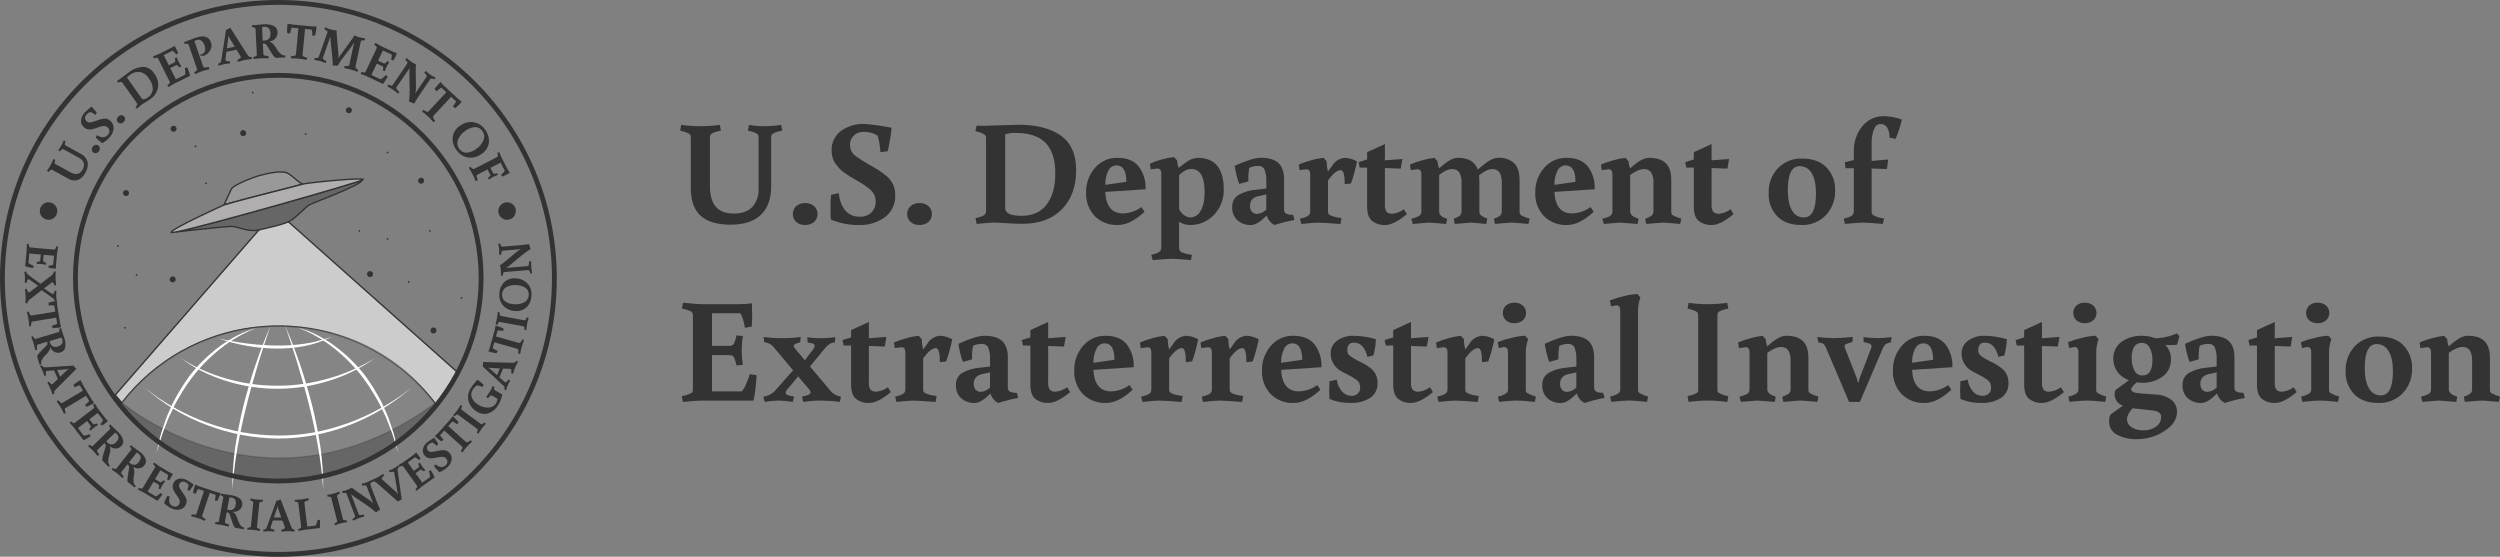 <?xml version="1.0" encoding="utf-8"?>
<!-- Generator: Adobe Illustrator 23.1.1, SVG Export Plug-In . SVG Version: 6.00 Build 0)  -->
<svg version="1.1" id="Layer_1" xmlns="http://www.w3.org/2000/svg" xmlns:xlink="http://www.w3.org/1999/xlink" x="0px" y="0px"
	 viewBox="0 0 910.4 202.75" style="enable-background:new 0 0 910.4 202.75;" xml:space="preserve">
<rect x="0" y="0" width="910.4" height="202.75" fill="#808080" stroke="none"/>
<style type="text/css">
	.st0{fill:#666666;}
	.st1{fill:#333333;}
	.st2{fill:#CCCCCC;stroke:#333333;stroke-width:0.5;stroke-miterlimit:10;}
	.st3{opacity:0.3;fill:#CCCCCC;stroke:#333333;stroke-width:0.5;stroke-miterlimit:10;enable-background:new    ;}
	.st4{fill:#FFFFFF;}
	.st5{fill:none;}
	.st6{fill:none;stroke:#333333;stroke-width:0.22;stroke-miterlimit:10;}
	.st7{fill:#999999;stroke:#333333;stroke-width:0.5;stroke-miterlimit:10;}
	.st8{fill:#666666;stroke:#333333;stroke-width:0.5;stroke-miterlimit:10;}
	.st9{fill:#B0AEAF;stroke:#333333;stroke-width:0.5;stroke-miterlimit:10;}
</style>
<path class="st0" d="M58.54,132.85c-5.34,3.94-10.11,8.61-14.17,13.86c-0.21,0.27-0.41,0.56-0.62,0.84
	c13.54,16.83,34.3,27.62,57.58,27.62c23.29,0,44.06-10.79,57.6-27.64C135.2,115.93,90.39,109.33,58.54,132.85z"/>
<title>vers-dei-wordmark-bw</title>
<path class="st1" d="M280.83,50.18v17.66c0,4.57-1.26,8.05-3.78,10.42c-2.52,2.38-6.19,3.56-11.02,3.56
	c-4.82,0-8.44-1.07-10.85-3.21c-2.41-2.14-3.62-5.52-3.62-10.12V50.18c0.02-0.34-0.03-0.68-0.14-1c-0.14-0.25-0.36-0.45-0.62-0.57
	c-0.83-0.4-1.7-0.71-2.59-0.92l-0.54-0.11l0.38-2.11c4.68,0.65,9.42,0.65,14.09,0l0.38,2.11c-2.3,0.43-3.58,0.97-3.83,1.62
	c-0.13,0.31-0.19,0.64-0.16,0.97v17.44c0,3.49,0.72,6.06,2.16,7.7c1.44,1.64,3.64,2.46,6.59,2.46c2.95,0,5.18-0.81,6.7-2.43
	c1.59-1.84,2.4-4.22,2.27-6.64V50.18c0.02-0.34-0.03-0.68-0.13-1c-0.14-0.25-0.36-0.45-0.62-0.57c-0.81-0.41-1.66-0.72-2.54-0.92
	l-0.59-0.11l0.38-2.11c1.85,0.33,3.73,0.49,5.62,0.49c2.04-0.01,4.08-0.17,6.1-0.49l0.38,2.11c-2.3,0.43-3.6,0.97-3.89,1.62
	C280.85,49.53,280.81,49.86,280.83,50.18z"/>
<path class="st1" d="M289.95,80.83c-1.6-1.51-1.66-4.03-0.15-5.63c0.05-0.05,0.1-0.1,0.15-0.15c0.9-0.76,2.06-1.16,3.24-1.11
	c1.19-0.05,2.35,0.35,3.27,1.11c1.6,1.47,1.7,3.95,0.23,5.54c-0.07,0.08-0.15,0.16-0.23,0.23c-0.91,0.76-2.08,1.16-3.27,1.11
	C292.01,81.99,290.86,81.59,289.95,80.83z"/>
<path class="st1" d="M313.28,78.91c1.49,0.05,2.94-0.49,4.02-1.51c1.1-1.1,1.68-2.61,1.59-4.16c-0.02-1.7-0.81-3.29-2.16-4.32
	c-1.27-1.07-2.64-2.01-4.08-2.83c-1.53-0.88-2.49-1.44-2.89-1.67c-0.4-0.23-1.06-0.67-2-1.32c-0.74-0.48-1.42-1.04-2.02-1.67
	c-0.41-0.47-0.89-1.04-1.43-1.73c-1.01-1.43-1.53-3.16-1.46-4.91c-0.12-2.78,1.15-5.44,3.38-7.1c2.51-1.79,5.54-2.69,8.61-2.56
	c3.3,0.27,6.58,0.74,9.83,1.4c-0.11,1.45-0.3,2.89-0.57,4.32c-0.34,2.02-0.62,3.42-0.84,4.21l-2.65,0.38
	c-0.09-2.05-0.44-4.08-1.03-6.05c-1.54-0.99-3.36-1.46-5.18-1.35c-2.56-0.13-4.74,1.84-4.87,4.4c-0.01,0.19-0.01,0.38,0.01,0.57
	c0.07,1.63,0.93,3.13,2.32,4c1.4,1.02,2.86,1.95,4.37,2.78c1.76,0.99,3.06,1.76,3.89,2.29c0.99,0.67,1.95,1.39,2.86,2.16
	c1.98,1.68,3.09,4.16,3.02,6.75c0.18,3.18-1.25,6.25-3.81,8.15c-2.73,1.93-6.02,2.92-9.37,2.81c-3.52,0.04-7.01-0.64-10.26-2
	c-0.07-0.47-0.11-1.92-0.11-4.35c-0.05-1.56,0.02-3.12,0.22-4.67l2.81-0.59c0.11,2.23,0.88,4.39,2.21,6.18
	C309.08,78.16,311.15,79.05,313.28,78.91z"/>
<path class="st1" d="M331.59,80.83c-1.6-1.51-1.66-4.03-0.15-5.63c0.05-0.05,0.1-0.1,0.15-0.15c0.9-0.76,2.06-1.16,3.24-1.11
	c1.19-0.05,2.35,0.35,3.27,1.11c1.6,1.47,1.7,3.95,0.23,5.54c-0.07,0.08-0.15,0.16-0.23,0.23c-0.91,0.76-2.08,1.16-3.27,1.11
	C333.65,81.99,332.49,81.59,331.59,80.83z"/>
<path class="st1" d="M357.94,45.81l12.96-0.38c6.41,0,11.47,1.26,15.17,3.78c3.89,2.63,5.83,6.9,5.83,12.8
	c0,5.9-1.73,10.63-5.18,14.17c-3.46,3.55-8.23,5.32-14.31,5.32c-1.66,0-3.62-0.07-5.89-0.22c-2.27-0.14-3.85-0.22-4.75-0.22
	c-0.9,0-2.93,0.16-6.1,0.49l-0.43-2.11c1.01-0.18,1.99-0.5,2.92-0.95c0.61-0.34,0.97-1,0.92-1.7V50.35c0.02-0.3-0.02-0.61-0.13-0.89
	c-0.16-0.23-0.38-0.42-0.62-0.57c-0.81-0.46-1.68-0.79-2.59-0.97l-0.54-0.16l0.43-2C356.23,45.79,357,45.81,357.94,45.81z
	 M366.04,75.78c0,1.87,1.99,2.81,5.97,2.81c3.98,0,7.02-1.37,9.13-4.1c2.11-2.74,3.16-6.54,3.16-11.42c0-4.88-1.17-8.54-3.51-10.99
	c-2.34-2.45-5.98-3.67-10.91-3.67c-1.3-0.05-2.59,0.11-3.83,0.49V75.78z"/>
<path class="st1" d="M408.91,77.72c2.44-0.06,4.79-0.87,6.75-2.32l1.13,1.73c-3.46,3.2-6.68,4.81-9.67,4.81
	c-3.15,0.15-6.21-1.03-8.45-3.24c-2.16-2.3-3.3-5.38-3.16-8.53c-0.09-3.29,1.05-6.49,3.19-8.99c2.05-2.43,5.11-3.8,8.29-3.7
	c3.4,0,5.95,1.03,7.64,3.1c1.8,2.4,2.7,5.35,2.54,8.34l-14.69,0.97C402.78,75.11,404.92,77.72,408.91,77.72z M410.16,66.22
	c0-4-1.19-5.99-3.56-5.99c-1.35,0.01-2.55,0.83-3.05,2.08c-0.74,1.56-1.1,3.27-1.05,5L410.16,66.22z"/>
<path class="st1" d="M433.7,94.73c-3.35-0.32-5.62-0.49-6.8-0.49c-1.19,0-3.56,0.16-7.13,0.49l-0.54-1.94
	c0.98-0.17,1.93-0.5,2.81-0.97c0.57-0.36,0.91-1,0.86-1.67V63.2c0-1.22-0.47-1.84-1.4-1.84l-2.48,0.32l-0.27-2.05
	c2.78-1.28,5.76-2.1,8.8-2.43l1.13,1.24c0.03,0.92,0.21,1.84,0.54,2.7l2.38-1.78c1.25-1.1,2.82-1.76,4.48-1.89
	c3.28,0,5.69,0.99,7.24,2.97c1.55,1.98,2.32,4.82,2.32,8.5c0.1,3.43-1.16,6.76-3.51,9.26c-2.33,2.48-5.62,3.84-9.02,3.73
	c-1.33-0.04-2.62-0.45-3.73-1.19v9.5c-0.02,0.65,0.31,1.27,0.86,1.62c1.04,0.42,2.13,0.71,3.24,0.86l0.59,0.11L433.7,94.73z
	 M433.59,79.18c1.53-0.08,2.91-0.98,3.59-2.35c0.99-1.57,1.48-3.86,1.49-6.88c0-5.62-1.64-8.42-4.91-8.42
	c-1.33,0-2.79,0.74-4.37,2.21v12.42c0.39,0.86,1.01,1.61,1.78,2.16C431.86,78.86,432.71,79.16,433.59,79.18L433.59,79.18z"/>
<path class="st1" d="M467.61,65.36V76.1c-0.07,0.55,0.1,1.1,0.46,1.51c0.44,0.3,0.95,0.49,1.49,0.54l1.35,0.11l0.49,1.84
	c-2.47,0.45-4.9,1.07-7.29,1.84c-1.37-0.72-2.38-1.97-2.81-3.46c-2.3,2.3-4.19,3.46-5.67,3.46c-1.83,0.09-3.63-0.53-5.02-1.73
	c-1.29-1.23-1.98-2.97-1.89-4.75c-0.12-1.79,0.75-3.5,2.27-4.46c2.01-1.11,4.24-1.76,6.53-1.92l3.62-0.43v-2.54
	c0.07-1.45-0.14-2.9-0.62-4.27c-0.41-0.94-1.38-1.5-2.4-1.4c-1.1-0.02-2.19,0.22-3.19,0.7c-0.29,1.62-0.39,3.27-0.32,4.91
	l-3.35,0.92c-0.79-2.13-1.33-4.34-1.62-6.59c4.25-1.94,7.42-2.92,9.5-2.92c2.92,0,5.06,0.64,6.43,1.92
	C466.93,60.67,467.61,62.66,467.61,65.36z M455.84,77.05c0.51,0.59,1.27,0.9,2.05,0.84c1.23-0.13,2.37-0.69,3.24-1.57v-5.51
	l-2.81,0.59c-2.09,0.47-3.13,1.67-3.13,3.62C455.17,75.75,455.4,76.47,455.84,77.05z"/>
<path class="st1" d="M489.97,57.47c1.48,0.12,2.92,0.56,4.21,1.3c-0.18,0.97-0.51,2.36-1,4.16c-0.33,1.32-0.74,2.62-1.21,3.89
	l-2.27,0.27c0-3.42-0.49-5.13-1.46-5.13c-1.3,0-2.84,1.24-4.64,3.73v11.23c-0.03,0.35,0.05,0.69,0.22,1
	c0.22,0.25,0.5,0.45,0.81,0.57c1,0.41,2.06,0.68,3.13,0.81l0.76,0.11l-0.38,2.16c-4.28-0.32-7-0.49-8.15-0.49
	c-1.15,0-3.19,0.16-6.1,0.49l-0.49-1.94c1-0.17,1.97-0.5,2.86-0.97c0.57-0.36,0.91-1,0.86-1.67v-13.5c0-1.22-0.47-1.84-1.4-1.84
	l-2.48,0.32l-0.27-2.05c1.48-0.63,3.01-1.15,4.56-1.57c1.45-0.43,2.95-0.72,4.46-0.86l1.13,1.24c-0.01,1.26,0.15,2.51,0.49,3.73
	l1.51-2.11C486.13,58.61,487.96,57.53,489.97,57.47z"/>
<path class="st1" d="M504.33,74.38c-0.1,0.96,0.11,1.92,0.59,2.75c0.59,0.54,1.39,0.8,2.19,0.7c1.5-0.16,2.92-0.72,4.13-1.62
	l1.08,1.78c-3.17,2.63-5.78,3.94-7.83,3.94c-1.75,0.1-3.47-0.43-4.86-1.49c-1.19-0.99-1.78-2.74-1.78-5.26V61.04h-2.7l-0.43-2
	l3.13-0.97v-2.65l6.48-2.97v5.94l6.37-0.49l-0.59,3.51l-5.78-0.22L504.33,74.38z"/>
<path class="st1" d="M546.07,62.79c-0.63-0.86-1.67-1.32-2.73-1.21c-1.28,0-2.85,0.76-4.72,2.27c0.07,0.72,0.11,1.31,0.11,1.78
	v11.34c-0.06,0.55,0.17,1.1,0.59,1.46c0.71,0.5,1.49,0.9,2.32,1.19l-0.43,1.94c-3.17-0.32-4.98-0.49-5.43-0.49
	c-0.45,0-2.46,0.16-6.02,0.49l-0.38-1.89c0.74-0.23,1.45-0.57,2.08-1.03c0.5-0.36,0.8-0.95,0.78-1.57V66.71
	c0.1-1.36-0.18-2.71-0.81-3.92c-0.62-0.85-1.65-1.31-2.7-1.21c-1.26,0-2.81,0.7-4.64,2.11v13.39c0,1.12,0.85,1.94,2.54,2.48
	l0.38,0.11l-0.38,1.89c-3.56-0.32-5.59-0.49-6.08-0.49c-0.49,0-2.51,0.16-6.07,0.49l-0.54-1.94c0.98-0.17,1.93-0.5,2.81-0.97
	c0.57-0.36,0.91-1,0.86-1.67v-13.5c0-1.22-0.47-1.84-1.4-1.84l-2.48,0.32l-0.27-2.05c1.45-0.63,2.95-1.15,4.48-1.54
	c1.45-0.42,2.93-0.72,4.43-0.89l1.13,1.24c0.03,0.89,0.22,1.76,0.54,2.59l1.78-1.46c1.91-1.58,3.6-2.38,5.08-2.38
	c3.82,0,6.23,1.42,7.24,4.27l2.32-1.89c1.91-1.58,3.6-2.38,5.08-2.38c2.12-0.15,4.21,0.54,5.83,1.92c1.33,1.28,2,3.36,2,6.24v11.34
	c-0.03,0.33,0.03,0.67,0.16,0.97c0.17,0.24,0.39,0.44,0.65,0.59c0.9,0.48,1.87,0.84,2.86,1.08l-0.43,1.94
	c-3.56-0.32-5.6-0.49-6.1-0.49c-0.5,0-2.54,0.16-6.1,0.49l-0.38-1.89c0.74-0.23,1.45-0.57,2.08-1.03c0.5-0.36,0.8-0.95,0.78-1.57
	V66.71C546.98,65.35,546.7,64,546.07,62.79z"/>
<path class="st1" d="M572.48,77.72c2.44-0.06,4.79-0.87,6.75-2.32l1.13,1.73c-3.46,3.2-6.68,4.81-9.67,4.81
	c-3.15,0.15-6.21-1.03-8.45-3.24c-2.16-2.3-3.3-5.38-3.16-8.53c-0.09-3.29,1.05-6.49,3.19-8.99c2.05-2.43,5.11-3.8,8.29-3.7
	c3.4,0,5.95,1.03,7.64,3.1c1.8,2.4,2.7,5.35,2.54,8.34l-14.69,0.97C566.34,75.11,568.48,77.72,572.48,77.72z M573.72,66.22
	c0-4-1.19-5.99-3.56-5.99c-1.35,0.01-2.55,0.83-3.05,2.08c-0.74,1.56-1.1,3.27-1.05,5L573.72,66.22z"/>
<path class="st1" d="M593.65,77.08c0,1.08,1.03,1.94,3.08,2.59l-0.38,1.89c-3.71-0.32-5.8-0.49-6.26-0.49
	c-0.47,0-2.48,0.16-6.05,0.49l-0.54-1.94c0.98-0.17,1.93-0.5,2.81-0.97c0.57-0.36,0.91-1,0.86-1.67v-13.5c0-1.22-0.47-1.84-1.4-1.84
	l-2.48,0.32l-0.27-2.05c1.45-0.63,2.95-1.15,4.48-1.54c1.45-0.42,2.93-0.72,4.43-0.89l1.13,1.24c0.03,0.89,0.22,1.76,0.54,2.59
	l1.78-1.46c1.91-1.58,3.65-2.38,5.24-2.38c2.63,0,4.62,0.64,5.97,1.92c1.35,1.28,2.02,3.36,2.02,6.24v11.34
	c-0.02,0.33,0.02,0.66,0.13,0.97c0.15,0.24,0.37,0.42,0.62,0.54c0.92,0.49,1.9,0.87,2.92,1.13l-0.43,1.94
	c-3.56-0.32-5.59-0.49-6.08-0.49c-0.49,0-2.58,0.16-6.29,0.49l-0.38-1.89c0.78-0.23,1.53-0.58,2.21-1.03
	c0.52-0.35,0.82-0.94,0.81-1.57V66.71c0.1-1.36-0.19-2.72-0.84-3.92c-0.65-0.85-1.69-1.31-2.75-1.21c-1.28,0-2.91,0.7-4.89,2.11
	V77.08z"/>
<path class="st1" d="M623.29,74.38c-0.1,0.96,0.11,1.92,0.59,2.75c0.59,0.54,1.39,0.8,2.19,0.7c1.5-0.16,2.92-0.72,4.13-1.62
	l1.08,1.78c-3.17,2.63-5.78,3.94-7.83,3.94c-1.75,0.1-3.47-0.43-4.86-1.49c-1.19-0.99-1.78-2.74-1.78-5.26V61.04h-2.7l-0.43-2
	l3.13-0.97v-2.65l6.48-2.97v5.94l6.37-0.49l-0.59,3.51l-5.78-0.22V74.38z"/>
<path class="st1" d="M655.96,81.94c-3.71,0-6.61-1.04-8.72-3.13c-2.19-2.3-3.33-5.39-3.16-8.56c-0.12-3.31,1.08-6.53,3.32-8.96
	c2.32-2.4,5.57-3.69,8.91-3.54c3.73,0,6.65,1.05,8.77,3.16c2.19,2.28,3.35,5.37,3.19,8.53c0.1,3.31-1.11,6.52-3.38,8.94
	C662.57,80.78,659.31,82.08,655.96,81.94z M651.05,69.25c0,3.2,0.51,5.66,1.54,7.37c0.83,1.6,2.49,2.59,4.29,2.57
	c2.95,0,4.43-2.92,4.43-8.75c0-3.2-0.52-5.66-1.57-7.37c-0.86-1.6-2.55-2.59-4.37-2.57C652.49,60.5,651.05,63.41,651.05,69.25z"/>
<path class="st1" d="M675.08,55.21c-0.09-3.3,0.97-6.52,3-9.13c1.99-2.52,5.08-3.93,8.29-3.78c2.12,0.09,4.22,0.51,6.21,1.24
	c-0.54,2.4-1.3,4.75-2.27,7.02l-2.21-0.43c0.05-1.25-0.23-2.49-0.81-3.59c-0.5-0.89-1.46-1.43-2.48-1.38c-1.12,0-1.94,0.7-2.46,2.11
	c-0.55,1.56-0.81,3.21-0.78,4.86v6.48l6.05-0.54l-0.49,3.51l-5.56-0.22v15.55c-0.03,0.33,0.03,0.67,0.16,0.97
	c0.17,0.24,0.39,0.44,0.65,0.59c0.94,0.51,1.96,0.84,3.02,0.97l0.7,0.16l-0.43,1.94c-3.96-0.32-6.36-0.49-7.21-0.49
	c-0.85,0-3.05,0.16-6.62,0.49l-0.43-1.94c0.98-0.17,1.93-0.5,2.81-0.97c0.57-0.36,0.91-1,0.86-1.67V61.25h-3.02l-0.27-2.16
	l3.29-0.81L675.08,55.21z"/>
<path class="st1" d="M273.81,110.45l0.11,4.7c0,1.26-0.05,2.52-0.16,3.78l-2.48,0.43c-0.5-2.77-1.08-4.54-1.73-5.29h-10.26v11.88
	h6.21c0.7,0.1,1.39-0.22,1.78-0.81c0.35-0.8,0.62-1.63,0.81-2.48l0.11-0.54l2.32,0.27c-0.28,1.76-0.42,3.54-0.43,5.32
	c0.01,1.73,0.15,3.45,0.43,5.16l-2.32,0.22c-0.2-1.01-0.5-1.99-0.89-2.94c-0.27-0.56-0.87-0.84-1.81-0.84h-6.21v13.23h10.8
	c0.73-0.81,1.29-1.76,1.65-2.78c0.52-1.15,0.96-2.33,1.32-3.54l2.48,0.43c-0.04,1.04-0.18,2.66-0.43,4.83
	c-0.14,1.48-0.37,2.95-0.7,4.4h-18.85c-1.48,0-3.76,0.16-6.86,0.49l-0.43-2.11c2.34-0.47,3.65-1.01,3.94-1.62
	c0.09-0.33,0.13-0.68,0.11-1.03v-26.68c0.09-0.67-0.26-1.32-0.86-1.62c-0.83-0.37-1.7-0.64-2.59-0.81l-0.59-0.16l0.49-2.11
	c3.46,0.36,5.72,0.54,6.8,0.54h13.28C270.5,110.78,272.16,110.67,273.81,110.45z"/>
<path class="st1" d="M278.07,122.71c2.29,0.3,4.6,0.44,6.91,0.43c2.2,0.02,4.41-0.13,6.59-0.43l-0.16,1.94
	c-1.58,0.4-2.38,0.83-2.38,1.3c0.08,0.41,0.29,0.79,0.59,1.08l3.46,4.16l3.13-4.1c0.25-0.29,0.4-0.65,0.43-1.03
	c0.02-0.23-0.04-0.45-0.16-0.65c-0.13-0.16-0.31-0.27-0.51-0.32c-0.23-0.07-0.44-0.13-0.62-0.16c-0.18-0.04-0.4-0.07-0.67-0.11
	c-0.19-0.02-0.38-0.06-0.57-0.11l-0.11-1.94c1.55,0.29,3.12,0.42,4.7,0.38c1.84,0.02,3.68-0.11,5.51-0.38l-0.22,1.94
	c-0.68,0.01-1.34,0.21-1.92,0.57c-0.72,0.53-1.37,1.16-1.92,1.86l-5.18,6.32l7.29,8.64c0.97,1.28,2.41,2.11,4,2.32l-0.43,1.94
	c-2.27-0.31-4.56-0.47-6.86-0.49c-2.17,0.01-4.33,0.17-6.48,0.49l-0.43-1.94c2.09-0.36,3.13-0.88,3.13-1.57
	c-0.08-0.45-0.31-0.87-0.65-1.19l-3.89-4.59l-3.83,4.59c-0.36,0.33-0.6,0.76-0.7,1.24c-0.02,0.24,0.07,0.48,0.24,0.65
	c0.2,0.16,0.43,0.28,0.67,0.35c0.29,0.09,0.54,0.17,0.76,0.24c0.46,0.12,0.93,0.21,1.4,0.27l-0.49,1.94
	c-1.72-0.28-3.46-0.44-5.21-0.49c-1.69,0.04-3.38,0.2-5.05,0.49l-0.43-1.94c1.81-0.2,3.46-1.12,4.59-2.54l6.21-7.02l-6.75-8.05
	c-0.86-1.24-2.22-2.03-3.73-2.16L278.07,122.71z"/>
<path class="st1" d="M316.41,139.18c-0.1,0.96,0.11,1.92,0.59,2.75c0.59,0.54,1.39,0.8,2.19,0.7c1.5-0.16,2.92-0.72,4.13-1.62
	l1.08,1.78c-3.17,2.63-5.78,3.94-7.83,3.94c-1.74,0.1-3.47-0.43-4.86-1.49c-1.19-0.99-1.78-2.74-1.78-5.26v-14.15h-2.7l-0.43-2
	l3.13-0.97v-2.65l6.48-2.97v5.94l6.37-0.49l-0.59,3.51l-5.78-0.22L316.41,139.18z"/>
<path class="st1" d="M342.55,122.27c1.48,0.12,2.92,0.56,4.21,1.3c-0.18,0.97-0.51,2.36-1,4.16c-0.33,1.32-0.74,2.62-1.22,3.89
	l-2.27,0.27c0-3.42-0.49-5.13-1.46-5.13c-1.3,0-2.84,1.24-4.64,3.73v11.23c-0.03,0.35,0.05,0.7,0.22,1c0.22,0.25,0.5,0.45,0.81,0.57
	c1,0.41,2.06,0.68,3.13,0.81l0.76,0.11l-0.38,2.16c-4.28-0.32-7-0.49-8.15-0.49c-1.15,0-3.19,0.16-6.1,0.49l-0.49-1.94
	c1-0.17,1.97-0.5,2.86-0.97c0.57-0.36,0.91-1,0.86-1.67v-13.5c0-1.22-0.47-1.84-1.4-1.84l-2.48,0.32l-0.27-2.05
	c1.48-0.63,3.01-1.15,4.56-1.57c1.45-0.43,2.95-0.72,4.46-0.86l1.13,1.24c-0.01,1.26,0.15,2.51,0.49,3.73l1.51-2.11
	C338.71,123.41,340.54,122.33,342.55,122.27z"/>
<path class="st1" d="M367.01,130.16v10.75c-0.07,0.55,0.1,1.1,0.46,1.51c0.44,0.3,0.95,0.49,1.48,0.54l1.35,0.11l0.49,1.84
	c-2.47,0.45-4.9,1.07-7.29,1.84c-1.37-0.72-2.38-1.97-2.81-3.46c-2.3,2.3-4.19,3.46-5.67,3.46c-1.83,0.09-3.63-0.53-5.02-1.73
	c-1.29-1.23-1.98-2.97-1.89-4.75c-0.12-1.79,0.75-3.5,2.27-4.46c2.01-1.11,4.24-1.76,6.53-1.92l3.62-0.43v-2.54
	c0.07-1.45-0.14-2.9-0.62-4.27c-0.41-0.94-1.38-1.5-2.4-1.4c-1.1-0.02-2.19,0.22-3.19,0.7c-0.29,1.62-0.39,3.27-0.32,4.91
	l-3.35,0.92c-0.79-2.13-1.33-4.34-1.62-6.59c4.25-1.94,7.42-2.92,9.5-2.92c2.92,0,5.06,0.64,6.43,1.92
	C366.33,125.47,367.01,127.46,367.01,130.16z M355.24,141.85c0.51,0.59,1.27,0.9,2.05,0.84c1.23-0.13,2.37-0.68,3.24-1.57v-5.51
	l-2.81,0.59c-2.09,0.47-3.13,1.67-3.13,3.62C354.57,140.55,354.8,141.27,355.24,141.85L355.24,141.85z"/>
<path class="st1" d="M381.7,139.18c-0.1,0.96,0.11,1.92,0.59,2.75c0.59,0.54,1.39,0.8,2.19,0.7c1.5-0.16,2.92-0.72,4.13-1.62
	l1.08,1.78c-3.17,2.63-5.78,3.94-7.83,3.94c-1.74,0.1-3.47-0.43-4.86-1.49c-1.19-0.99-1.78-2.74-1.78-5.26v-14.15h-2.7l-0.43-2
	l3.13-0.97v-2.65l6.48-2.97v5.94l6.37-0.49l-0.59,3.51L381.7,126L381.7,139.18z"/>
<path class="st1" d="M404.59,142.52c2.44-0.06,4.79-0.87,6.75-2.32l1.13,1.73c-3.46,3.2-6.68,4.81-9.67,4.81
	c-3.15,0.15-6.21-1.03-8.45-3.24c-2.16-2.3-3.3-5.38-3.16-8.53c-0.09-3.29,1.05-6.49,3.19-8.99c2.05-2.43,5.11-3.8,8.29-3.7
	c3.4,0,5.95,1.03,7.64,3.1c1.8,2.4,2.7,5.35,2.54,8.34l-14.69,0.97C398.46,139.91,400.6,142.52,404.59,142.52z M405.84,131.02
	c0-4-1.19-5.99-3.56-5.99c-1.35,0.01-2.55,0.83-3.05,2.08c-0.74,1.56-1.1,3.27-1.05,5L405.84,131.02z"/>
<path class="st1" d="M432.13,122.27c1.48,0.12,2.92,0.56,4.21,1.3c-0.18,0.97-0.51,2.36-1,4.16c-0.33,1.32-0.74,2.62-1.22,3.89
	l-2.27,0.27c0-3.42-0.49-5.13-1.46-5.13c-1.3,0-2.84,1.24-4.64,3.73v11.23c-0.03,0.35,0.05,0.7,0.22,1c0.22,0.25,0.5,0.45,0.81,0.57
	c1,0.41,2.06,0.68,3.13,0.81l0.76,0.11l-0.38,2.16c-4.28-0.32-7-0.49-8.15-0.49c-1.15,0-3.19,0.16-6.1,0.49l-0.49-1.94
	c1-0.17,1.97-0.5,2.86-0.97c0.57-0.36,0.91-1,0.86-1.67v-13.5c0-1.22-0.47-1.84-1.4-1.84l-2.48,0.32l-0.27-2.05
	c1.48-0.63,3.01-1.15,4.56-1.57c1.45-0.43,2.95-0.72,4.46-0.86l1.13,1.24c-0.01,1.26,0.15,2.51,0.49,3.73l1.51-2.11
	C428.29,123.41,430.13,122.33,432.13,122.27z"/>
<path class="st1" d="M454.17,122.27c1.48,0.12,2.92,0.56,4.21,1.3c-0.18,0.97-0.51,2.36-1,4.16c-0.33,1.32-0.74,2.62-1.21,3.89
	l-2.27,0.27c0-3.42-0.49-5.13-1.46-5.13c-1.29,0-2.84,1.24-4.64,3.73v11.23c-0.03,0.35,0.05,0.7,0.22,1
	c0.22,0.25,0.5,0.45,0.81,0.57c1,0.41,2.06,0.68,3.13,0.81l0.76,0.11l-0.38,2.16c-4.29-0.32-7-0.49-8.15-0.49
	c-1.15,0-3.19,0.16-6.1,0.49l-0.49-1.94c1-0.17,1.97-0.5,2.86-0.97c0.57-0.36,0.91-1,0.86-1.67v-13.5c0-1.22-0.47-1.84-1.4-1.84
	l-2.48,0.32l-0.27-2.05c1.48-0.63,3.01-1.15,4.56-1.57c1.45-0.43,2.95-0.72,4.46-0.86l1.13,1.24c-0.01,1.26,0.15,2.51,0.48,3.73
	l1.51-2.11C450.33,123.41,452.16,122.33,454.17,122.27z"/>
<path class="st1" d="M472.96,142.52c2.44-0.06,4.79-0.87,6.75-2.32l1.13,1.73c-3.46,3.2-6.68,4.81-9.67,4.81
	c-3.15,0.15-6.21-1.03-8.45-3.24c-2.16-2.3-3.3-5.38-3.16-8.53c-0.09-3.29,1.05-6.49,3.19-8.99c2.05-2.43,5.11-3.8,8.29-3.7
	c3.4,0,5.95,1.03,7.64,3.1c1.8,2.4,2.7,5.35,2.54,8.34l-14.69,0.97C466.82,139.91,468.96,142.52,472.96,142.52z M474.2,131.02
	c0-4-1.19-5.99-3.56-5.99c-1.35,0.01-2.55,0.83-3.05,2.08c-0.74,1.56-1.1,3.27-1.05,5L474.2,131.02z"/>
<path class="st1" d="M492.29,144.14c0.8,0.02,1.57-0.27,2.16-0.81c0.57-0.52,0.88-1.26,0.86-2.03c0.03-0.63-0.08-1.26-0.32-1.84
	c-0.26-0.47-0.63-0.86-1.08-1.16c-0.95-0.72-1.97-1.33-3.05-1.84c-1.05-0.5-2.08-1.06-3.08-1.67c-0.87-0.61-1.61-1.39-2.16-2.29
	c-0.71-1.1-1.08-2.39-1.05-3.7c-0.06-1.9,0.84-3.7,2.4-4.78c1.75-1.21,3.84-1.83,5.97-1.75c2.74,0.05,5.47,0.47,8.1,1.24
	c-0.06,2.01-0.36,4.01-0.92,5.94l-2.16,0.49c-0.86-3.46-2.5-5.18-4.91-5.18c-1.62,0-2.43,0.95-2.43,2.86c0,0.76,0.35,1.48,0.95,1.94
	c0.85,0.68,1.79,1.25,2.78,1.7c1.22,0.59,2.11,1.04,2.65,1.35c0.75,0.45,1.47,0.95,2.16,1.48c1.66,1.31,2.59,3.34,2.48,5.45
	c0.11,2.13-0.92,4.16-2.7,5.35c-2.13,1.31-4.6,1.95-7.1,1.84c-2.64,0.06-5.26-0.44-7.7-1.46c-0.14-2.14-0.14-4.29,0-6.43l2.65-0.59
	c0.2,1.58,0.86,3.06,1.89,4.27C489.58,143.57,490.9,144.17,492.29,144.14z"/>
<path class="st1" d="M513.83,139.18c-0.1,0.96,0.11,1.92,0.59,2.75c0.59,0.54,1.39,0.8,2.19,0.7c1.5-0.16,2.92-0.72,4.13-1.62
	l1.08,1.78c-3.17,2.63-5.78,3.94-7.83,3.94c-1.75,0.1-3.47-0.43-4.86-1.49c-1.19-0.99-1.78-2.74-1.78-5.26v-14.15h-2.7l-0.43-2
	l3.13-0.97v-2.65l6.48-2.97v5.94l6.37-0.49l-0.59,3.51l-5.78-0.22V139.18z"/>
<path class="st1" d="M539.97,122.27c1.48,0.12,2.92,0.56,4.21,1.3c-0.18,0.97-0.51,2.36-1,4.16c-0.33,1.32-0.74,2.62-1.21,3.89
	l-2.27,0.27c0-3.42-0.49-5.13-1.46-5.13c-1.3,0-2.84,1.24-4.64,3.73v11.23c-0.03,0.35,0.05,0.69,0.22,1
	c0.22,0.25,0.5,0.45,0.81,0.57c1,0.41,2.06,0.68,3.13,0.81l0.76,0.11l-0.38,2.16c-4.28-0.32-7-0.49-8.15-0.49
	c-1.15,0-3.19,0.16-6.1,0.49l-0.49-1.94c1-0.17,1.97-0.5,2.86-0.97c0.57-0.36,0.91-1,0.86-1.67v-13.5c0-1.22-0.47-1.84-1.4-1.84
	l-2.48,0.32l-0.27-2.05c1.48-0.63,3.01-1.15,4.56-1.57c1.45-0.43,2.95-0.72,4.46-0.86l1.13,1.24c-0.01,1.26,0.15,2.51,0.49,3.73
	l1.51-2.11C536.13,123.41,537.96,122.33,539.97,122.27z"/>
<path class="st1" d="M555.63,128.54v13.23c-0.02,0.33,0.02,0.66,0.13,0.97c0.17,0.24,0.4,0.43,0.68,0.54
	c0.9,0.5,1.86,0.88,2.86,1.13l-0.38,1.94c-3.1-0.32-5.27-0.49-6.53-0.49c-1.26,0-3.42,0.16-6.48,0.49l-0.43-1.94
	c1.01-0.18,1.98-0.54,2.86-1.08c0.54-0.33,0.86-0.93,0.81-1.57v-13.5c0-1.26-0.49-1.89-1.46-1.89l-1.89,0.38l-0.43-2.16
	c1.67-0.65,3.38-1.18,5.13-1.57c1.61-0.43,3.25-0.68,4.91-0.76l1.08,1.24C555.9,125.12,555.61,126.82,555.63,128.54z M548.42,116.66
	c-1.49-1.41-1.55-3.77-0.14-5.26c0.05-0.05,0.09-0.1,0.14-0.14c0.85-0.71,1.94-1.08,3.05-1.03c1.12-0.05,2.21,0.32,3.08,1.03
	c1.49,1.37,1.59,3.68,0.23,5.17l0,0c-0.07,0.08-0.15,0.15-0.23,0.23c-0.86,0.71-1.96,1.07-3.08,1.03
	C550.36,117.74,549.27,117.37,548.42,116.66z"/>
<path class="st1" d="M580.52,130.16v10.75c-0.07,0.55,0.1,1.1,0.46,1.51c0.44,0.3,0.95,0.49,1.49,0.54l1.35,0.11l0.49,1.84
	c-2.47,0.45-4.9,1.07-7.29,1.84c-1.37-0.72-2.38-1.97-2.81-3.46c-2.3,2.3-4.19,3.46-5.67,3.46c-1.83,0.09-3.63-0.53-5.02-1.73
	c-1.29-1.23-1.98-2.97-1.89-4.75c-0.12-1.79,0.75-3.5,2.27-4.46c2.01-1.11,4.24-1.76,6.53-1.92l3.62-0.43v-2.54
	c0.07-1.45-0.14-2.9-0.62-4.27c-0.41-0.94-1.38-1.5-2.4-1.4c-1.1-0.02-2.19,0.22-3.19,0.7c-0.29,1.62-0.39,3.27-0.32,4.91
	l-3.35,0.92c-0.79-2.13-1.33-4.34-1.62-6.59c4.25-1.94,7.42-2.92,9.5-2.92c2.92,0,5.06,0.64,6.43,1.92
	C579.84,125.47,580.52,127.46,580.52,130.16z M568.75,141.85c0.51,0.59,1.27,0.9,2.05,0.84c1.23-0.13,2.37-0.69,3.24-1.57v-5.51
	l-2.81,0.59c-2.09,0.47-3.13,1.67-3.13,3.62C568.08,140.55,568.31,141.27,568.75,141.85L568.75,141.85z"/>
<path class="st1" d="M596.51,113.36v28.4c-0.02,0.33,0.02,0.66,0.13,0.97c0.17,0.24,0.4,0.43,0.68,0.54c0.9,0.5,1.86,0.88,2.86,1.13
	l-0.38,1.94c-3.1-0.32-5.27-0.49-6.53-0.49c-1.26,0-3.42,0.16-6.48,0.49l-0.43-1.94c1.01-0.18,1.98-0.54,2.86-1.08
	c0.54-0.33,0.86-0.93,0.81-1.57v-28.67c0-1.26-0.49-1.89-1.46-1.89l-1.89,0.38l-0.43-2.16c1.67-0.65,3.38-1.18,5.13-1.57
	c1.61-0.43,3.25-0.68,4.91-0.76l1.08,1.24C596.78,109.95,596.48,111.65,596.51,113.36z"/>
<path class="st1" d="M625.4,114.98v26.68c-0.02,0.34,0.03,0.68,0.13,1c0.16,0.26,0.39,0.46,0.67,0.57c0.82,0.41,1.69,0.72,2.59,0.92
	l0.59,0.11l-0.38,2.11c-4.68-0.65-9.42-0.65-14.09,0l-0.38-2.11c2.23-0.47,3.49-1.01,3.78-1.62c0.09-0.32,0.13-0.64,0.11-0.97
	v-26.68c0.02-0.34-0.03-0.68-0.14-1c-0.14-0.25-0.36-0.45-0.62-0.57c-0.83-0.4-1.7-0.71-2.59-0.92l-0.54-0.11l0.38-2.11
	c4.68,0.65,9.42,0.65,14.09,0l0.38,2.11c-2.3,0.43-3.58,0.97-3.83,1.62C625.43,114.32,625.37,114.65,625.4,114.98z"/>
<path class="st1" d="M643.59,141.88c0,1.08,1.03,1.94,3.08,2.59l-0.38,1.89c-3.71-0.32-5.8-0.49-6.26-0.49
	c-0.47,0-2.48,0.16-6.05,0.49l-0.54-1.94c0.98-0.17,1.93-0.5,2.81-0.97c0.57-0.36,0.91-1,0.86-1.67v-13.5c0-1.22-0.47-1.84-1.4-1.84
	l-2.48,0.32l-0.27-2.05c1.45-0.63,2.95-1.15,4.48-1.54c1.45-0.42,2.93-0.72,4.43-0.89l1.13,1.24c0.03,0.89,0.22,1.76,0.54,2.59
	l1.78-1.46c1.91-1.58,3.65-2.38,5.24-2.38c2.63,0,4.62,0.64,5.97,1.92c1.35,1.28,2.02,3.36,2.02,6.24v11.34
	c-0.02,0.33,0.02,0.66,0.13,0.97c0.15,0.24,0.37,0.42,0.62,0.54c0.92,0.49,1.9,0.87,2.92,1.13l-0.43,1.94
	c-3.56-0.32-5.59-0.49-6.08-0.49c-0.49,0-2.58,0.16-6.29,0.49l-0.38-1.89c0.78-0.23,1.53-0.58,2.21-1.03
	c0.52-0.35,0.82-0.94,0.81-1.57v-10.37c0.1-1.36-0.19-2.72-0.84-3.92c-0.65-0.85-1.69-1.31-2.75-1.21c-1.28,0-2.91,0.7-4.89,2.11
	V141.88z"/>
<path class="st1" d="M681.28,127.13c0.16-0.33,0.26-0.69,0.27-1.05c0.02-0.27-0.1-0.52-0.32-0.67c-0.76-0.48-1.64-0.74-2.54-0.76
	l-0.11-1.89c1.68,0.23,3.38,0.35,5.08,0.38c1.75-0.03,3.5-0.15,5.24-0.38l-0.38,2c-0.69,0.02-1.35,0.24-1.92,0.62
	c-0.5,0.56-0.9,1.21-1.16,1.92l-8.15,19.06h-3.94l-8.21-19.28c-0.22-0.66-0.58-1.27-1.05-1.78c-0.57-0.37-1.24-0.57-1.92-0.59
	l-0.38-2c1.93,0.25,3.88,0.4,5.83,0.43c1.48,0,3.85-0.14,7.13-0.43l-0.22,1.89c-0.76,0.18-1.51,0.4-2.24,0.68
	c-0.33,0.09-0.56,0.39-0.57,0.73c0.01,0.38,0.1,0.74,0.27,1.08l4.21,10.69l0.32,1.4l0.32,0.05l0.38-1.57L681.28,127.13z"/>
<path class="st1" d="M702.72,142.52c2.44-0.06,4.79-0.87,6.75-2.32l1.13,1.73c-3.46,3.2-6.68,4.81-9.67,4.81
	c-3.15,0.15-6.21-1.03-8.45-3.24c-2.16-2.3-3.3-5.38-3.16-8.53c-0.09-3.29,1.05-6.49,3.19-8.99c2.05-2.43,5.11-3.8,8.29-3.7
	c3.4,0,5.95,1.03,7.64,3.1c1.8,2.4,2.7,5.35,2.54,8.34l-14.69,0.97C696.58,139.91,698.73,142.52,702.72,142.52z M703.96,131.02
	c0-4-1.19-5.99-3.56-5.99c-1.35,0.01-2.55,0.83-3.05,2.08c-0.74,1.56-1.1,3.27-1.05,5L703.96,131.02z"/>
<path class="st1" d="M722.05,144.14c0.8,0.02,1.57-0.27,2.16-0.81c0.57-0.52,0.88-1.26,0.86-2.03c0.03-0.63-0.08-1.26-0.32-1.84
	c-0.26-0.47-0.63-0.86-1.08-1.16c-0.95-0.72-1.97-1.33-3.05-1.84c-1.05-0.5-2.08-1.06-3.08-1.67c-0.87-0.61-1.61-1.39-2.16-2.29
	c-0.71-1.1-1.08-2.39-1.05-3.7c-0.06-1.9,0.84-3.7,2.4-4.78c1.75-1.21,3.84-1.83,5.97-1.75c2.74,0.05,5.47,0.47,8.1,1.24
	c-0.06,2.01-0.36,4.01-0.92,5.94l-2.16,0.49c-0.86-3.46-2.5-5.18-4.91-5.18c-1.62,0-2.43,0.95-2.43,2.86c0,0.76,0.35,1.48,0.95,1.94
	c0.85,0.68,1.79,1.25,2.78,1.7c1.22,0.59,2.11,1.04,2.65,1.35c0.75,0.45,1.47,0.95,2.16,1.48c1.66,1.31,2.59,3.34,2.48,5.45
	c0.11,2.13-0.92,4.16-2.7,5.35c-2.13,1.31-4.6,1.95-7.1,1.84c-2.64,0.06-5.26-0.44-7.7-1.46c-0.14-2.14-0.14-4.29,0-6.43l2.65-0.59
	c0.2,1.58,0.86,3.06,1.89,4.27C719.34,143.57,720.67,144.17,722.05,144.14z"/>
<path class="st1" d="M743.6,139.18c-0.1,0.96,0.11,1.92,0.59,2.75c0.59,0.54,1.39,0.8,2.19,0.7c1.5-0.16,2.92-0.72,4.13-1.62
	l1.08,1.78c-3.17,2.63-5.78,3.94-7.83,3.94c-1.75,0.1-3.47-0.43-4.86-1.49c-1.19-0.99-1.78-2.74-1.78-5.26v-14.15h-2.7l-0.43-2
	l3.13-0.97v-2.65l6.48-2.97v5.94l6.37-0.49l-0.59,3.51L743.6,126V139.18z"/>
<path class="st1" d="M763.36,128.54v13.23c-0.02,0.33,0.02,0.66,0.13,0.97c0.17,0.24,0.4,0.43,0.68,0.54
	c0.9,0.5,1.86,0.88,2.86,1.13l-0.38,1.94c-3.1-0.32-5.27-0.49-6.53-0.49c-1.26,0-3.42,0.16-6.48,0.49l-0.43-1.94
	c1.01-0.18,1.98-0.54,2.86-1.08c0.54-0.33,0.86-0.93,0.81-1.57v-13.5c0-1.26-0.49-1.89-1.46-1.89l-1.89,0.38l-0.43-2.16
	c1.67-0.65,3.38-1.18,5.13-1.57c1.61-0.43,3.25-0.68,4.91-0.76l1.08,1.24C763.63,125.12,763.34,126.82,763.36,128.54z
	 M756.15,116.66c-1.49-1.41-1.55-3.77-0.14-5.26c0.05-0.05,0.09-0.1,0.14-0.14c0.85-0.71,1.94-1.08,3.05-1.03
	c1.12-0.05,2.21,0.32,3.08,1.03c1.49,1.37,1.59,3.68,0.23,5.17l0,0c-0.07,0.08-0.15,0.15-0.23,0.23c-0.86,0.71-1.96,1.07-3.08,1.03
	C758.1,117.74,757.01,117.37,756.15,116.66z"/>
<path class="st1" d="M792.79,125.51c-0.67,0.12-1.35,0.17-2.02,0.16c-0.81,0-1.56-0.02-2.24-0.05c1.33,1.35,2.07,3.18,2.05,5.08
	c0.11,2.5-1.01,4.89-3,6.4c-2.22,1.6-4.91,2.41-7.64,2.29c-0.62,0.02-1.23-0.04-1.84-0.16c-1.33,1.12-2,1.98-2,2.59
	c0,0.83,1.19,1.31,3.56,1.46l5.35,0.38c2.08,0.04,4.09,0.72,5.75,1.97c1.3,1.04,2.05,2.63,2.02,4.29c0,2.77-1.55,5.13-4.64,7.07
	c-2.86,1.87-6.2,2.88-9.61,2.92c-2.67,0.15-5.34-0.42-7.72-1.65c-1.76-0.96-2.82-2.83-2.75-4.83c-0.06-0.86,0.11-1.71,0.49-2.48
	l4.54-3.24c-1.87-0.55-3.12-2.32-3.02-4.27c-0.03-0.51,0.1-1.02,0.38-1.46l4.81-3.51c-0.63-0.22-1.23-0.52-1.78-0.89
	c-0.71-0.42-1.35-0.94-1.92-1.54c-0.57-0.67-1.02-1.43-1.35-2.24c-0.42-0.98-0.63-2.04-0.62-3.1c-0.11-2.44,1-4.77,2.97-6.21
	c2.25-1.56,4.94-2.33,7.67-2.21c1.55,0.01,3.09,0.31,4.54,0.86h1.24c2.31-0.19,4.58-0.77,6.7-1.73l0.97,1.03L792.79,125.51z
	 M776.54,148.68c-1.33,1.58-2,2.93-2,4.02c0.03,1.16,0.64,2.22,1.62,2.83c1.29,0.85,2.83,1.27,4.37,1.19
	c1.65,0.06,3.27-0.43,4.62-1.38c1.17-0.78,1.87-2.1,1.86-3.51c0-1.42-1.15-2.22-3.46-2.4L776.54,148.68z M776.27,130.37
	c-0.06,1.58,0.29,3.15,1,4.56c0.54,1.13,1.69,1.84,2.94,1.81c2.41,0,3.62-1.89,3.62-5.67c0.05-1.54-0.29-3.06-1-4.43
	c-0.53-1.11-1.66-1.8-2.89-1.78C777.49,124.87,776.27,126.7,776.27,130.37z"/>
<path class="st1" d="M813.69,130.16v10.75c-0.07,0.55,0.1,1.1,0.46,1.51c0.44,0.3,0.95,0.49,1.49,0.54l1.35,0.11l0.49,1.84
	c-2.47,0.45-4.9,1.07-7.29,1.84c-1.37-0.72-2.38-1.97-2.81-3.46c-2.3,2.3-4.19,3.46-5.67,3.46c-1.83,0.09-3.63-0.53-5.02-1.73
	c-1.29-1.23-1.98-2.97-1.89-4.75c-0.12-1.79,0.75-3.5,2.27-4.46c2.01-1.11,4.24-1.76,6.53-1.92l3.62-0.43v-2.54
	c0.07-1.45-0.14-2.9-0.62-4.27c-0.41-0.94-1.38-1.5-2.4-1.4c-1.1-0.02-2.19,0.22-3.19,0.7c-0.29,1.62-0.39,3.27-0.32,4.91
	l-3.35,0.92c-0.79-2.13-1.33-4.34-1.62-6.59c4.25-1.94,7.42-2.92,9.5-2.92c2.92,0,5.06,0.64,6.43,1.92
	C813.01,125.47,813.69,127.46,813.69,130.16z M801.92,141.85c0.51,0.59,1.27,0.9,2.05,0.84c1.23-0.13,2.37-0.69,3.24-1.57v-5.51
	l-2.81,0.59c-2.09,0.47-3.13,1.67-3.13,3.62C801.25,140.55,801.48,141.27,801.92,141.85z"/>
<path class="st1" d="M828.38,139.18c-0.1,0.96,0.11,1.92,0.59,2.75c0.59,0.54,1.39,0.8,2.19,0.7c1.5-0.16,2.92-0.72,4.13-1.62
	l1.08,1.78c-3.17,2.63-5.78,3.94-7.83,3.94c-1.75,0.1-3.47-0.43-4.86-1.49c-1.19-0.99-1.78-2.74-1.78-5.26v-14.15h-2.7l-0.43-2
	l3.13-0.97v-2.65l6.48-2.97v5.94l6.37-0.49l-0.59,3.51l-5.78-0.22V139.18z"/>
<path class="st1" d="M848.14,128.54v13.23c-0.02,0.33,0.02,0.66,0.13,0.97c0.17,0.24,0.4,0.43,0.68,0.54
	c0.9,0.5,1.86,0.88,2.86,1.13l-0.38,1.94c-3.1-0.32-5.27-0.49-6.53-0.49c-1.26,0-3.42,0.16-6.48,0.49l-0.43-1.94
	c1.01-0.18,1.98-0.54,2.86-1.08c0.54-0.33,0.86-0.93,0.81-1.57v-13.5c0-1.26-0.49-1.89-1.46-1.89l-1.89,0.38l-0.43-2.16
	c1.67-0.65,3.38-1.18,5.13-1.57c1.61-0.43,3.25-0.68,4.91-0.76l1.08,1.24C848.41,125.12,848.12,126.82,848.14,128.54z
	 M840.93,116.66c-1.49-1.41-1.55-3.77-0.14-5.26c0.05-0.05,0.09-0.1,0.14-0.14c0.85-0.71,1.94-1.08,3.05-1.03
	c1.12-0.05,2.21,0.32,3.08,1.03c1.49,1.37,1.59,3.68,0.23,5.17l0,0c-0.07,0.08-0.15,0.15-0.23,0.23c-0.86,0.71-1.96,1.07-3.08,1.03
	C842.87,117.74,841.79,117.37,840.93,116.66z"/>
<path class="st1" d="M866.07,146.74c-3.71,0-6.61-1.04-8.72-3.13c-2.19-2.3-3.33-5.39-3.16-8.56c-0.12-3.31,1.08-6.53,3.32-8.96
	c2.32-2.4,5.57-3.69,8.91-3.54c3.73,0,6.65,1.05,8.77,3.16c2.19,2.28,3.35,5.37,3.19,8.53c0.1,3.31-1.11,6.52-3.38,8.94
	C872.67,145.58,869.42,146.88,866.07,146.74z M861.15,134.05c0,3.2,0.51,5.66,1.54,7.37c0.83,1.6,2.49,2.59,4.29,2.57
	c2.95,0,4.43-2.92,4.43-8.75c0-3.2-0.52-5.66-1.57-7.37c-0.86-1.6-2.55-2.59-4.37-2.57C862.59,125.3,861.15,128.21,861.15,134.05z"
	/>
<path class="st1" d="M891.77,141.88c0,1.08,1.03,1.94,3.08,2.59l-0.38,1.89c-3.71-0.32-5.8-0.49-6.26-0.49
	c-0.47,0-2.48,0.16-6.05,0.49l-0.54-1.94c0.98-0.17,1.93-0.5,2.81-0.97c0.57-0.36,0.91-1,0.86-1.67v-13.5c0-1.22-0.47-1.84-1.4-1.84
	l-2.48,0.32l-0.27-2.05c1.45-0.63,2.95-1.15,4.48-1.54c1.45-0.42,2.93-0.72,4.43-0.89l1.13,1.24c0.03,0.89,0.22,1.76,0.54,2.59
	l1.78-1.46c1.91-1.58,3.65-2.38,5.24-2.38c2.63,0,4.62,0.64,5.97,1.92c1.35,1.28,2.02,3.36,2.02,6.24v11.34
	c-0.02,0.33,0.02,0.66,0.13,0.97c0.15,0.24,0.37,0.42,0.62,0.54c0.92,0.49,1.9,0.87,2.92,1.13l-0.43,1.94
	c-3.56-0.32-5.59-0.49-6.08-0.49c-0.49,0-2.58,0.16-6.29,0.49l-0.38-1.89c0.78-0.23,1.53-0.58,2.21-1.03
	c0.52-0.35,0.82-0.94,0.81-1.57v-10.37c0.1-1.36-0.19-2.72-0.84-3.92c-0.65-0.85-1.69-1.31-2.75-1.21c-1.28,0-2.91,0.7-4.89,2.11
	V141.88z"/>
<path class="st2" d="M137.48,109.66l-32.79-29.19c0,0-3.74,1.1-9.68,2.42l-53.02,60.94c0,0,0.03,0.12,2.38,2.87
	c0.02-0.03,0.04-0.05,0.06-0.08c24.39-31.43,69.65-37.14,101.08-12.75c5.22,4.05,9.86,8.8,13.78,14.11
	c0.24-0.33,7.43-12.3,7.43-12.3L137.48,109.66z"/>
<path class="st3" d="M101.34,118.76c-22.26-0.02-43.28,10.28-56.91,27.88l-0.02,0.06c0,0,52.8,45.1,114.01,0.2
	C145.29,129.16,125.1,118.76,101.34,118.76z"/>
<path class="st4" d="M93.49,119.43c-4.76,1.78-9.19,4.32-13.15,7.5c-3.97,3.13-7.52,6.75-10.58,10.78
	c-1.51,2.02-2.91,4.13-4.18,6.31c-0.61,1.1-1.32,2.16-1.86,3.3c-0.53,1.15-1.08,2.29-1.64,3.42c-0.27,0.57-0.58,1.13-0.81,1.72
	l-0.68,1.77l-1.37,3.55c-0.84,2.4-1.49,4.85-2.3,7.28c0.28-1.24,0.56-2.48,0.86-3.73c0.31-1.24,0.55-2.5,0.93-3.72l1.24-3.63
	l0.62-1.82c0.21-0.6,0.5-1.18,0.75-1.77c0.51-1.17,1.03-2.35,1.57-3.51c0.54-1.16,1.23-2.25,1.84-3.38
	c1.27-2.23,2.66-4.39,4.17-6.47c3.15-4.07,6.83-7.7,10.95-10.78c0.52-0.37,1.03-0.77,1.56-1.13l1.63-1.03
	c1.06-0.72,2.21-1.29,3.33-1.91C88.62,121.03,91.02,120.1,93.49,119.43z"/>
<path class="st4" d="M65.64,130.31c2.61,1.73,5.37,3.22,8.25,4.46c2.85,1.27,5.8,2.33,8.8,3.17c3,0.84,6.05,1.48,9.14,1.92
	c6.18,0.83,12.44,0.81,18.62-0.05c3.08-0.46,6.13-1.12,9.13-1.97c3.01-0.85,5.95-1.9,8.81-3.16c2.89-1.22,5.66-2.68,8.31-4.36
	c-5.13,3.68-10.83,6.5-16.87,8.34c-12.15,3.85-25.2,3.89-37.37,0.09C76.4,136.92,70.71,134.07,65.64,130.31z"/>
<path class="st4" d="M52.66,141.09c3.39,2.82,7.04,5.3,10.91,7.41c3.83,2.15,7.83,3.99,11.97,5.47c4.13,1.49,8.37,2.64,12.68,3.44
	c4.31,0.77,8.69,1.17,13.07,1.19c4.38,0.03,8.75-0.35,13.06-1.14c2.15-0.4,4.29-0.89,6.4-1.47c2.11-0.61,4.2-1.26,6.26-2.01
	c4.13-1.51,8.12-3.36,11.95-5.52c3.86-2.12,7.52-4.59,10.94-7.38c-6.65,5.87-14.3,10.51-22.58,13.69
	c-8.3,3.25-17.13,4.92-26.04,4.93c-8.9-0.09-17.72-1.76-26.04-4.95C66.93,151.64,59.27,147.01,52.66,141.09z"/>
<path class="st4" d="M108.47,119.32c2.47,0.67,4.86,1.59,7.14,2.76c1.12,0.62,2.27,1.2,3.33,1.91l1.63,1.03
	c0.53,0.36,1.04,0.75,1.56,1.13c4.12,3.09,7.8,6.71,10.95,10.78c1.51,2.08,2.91,4.24,4.17,6.47c0.61,1.13,1.31,2.21,1.84,3.38
	c0.54,1.16,1.06,2.34,1.57,3.51c0.25,0.59,0.54,1.16,0.75,1.77l0.62,1.82l1.24,3.63c0.38,1.22,0.61,2.48,0.93,3.72
	c0.3,1.24,0.59,2.48,0.86,3.73c-0.81-2.42-1.46-4.88-2.3-7.28l-1.37-3.55l-0.68-1.77c-0.23-0.59-0.54-1.14-0.81-1.72
	c-0.56-1.14-1.11-2.28-1.64-3.42c-0.54-1.14-1.25-2.2-1.86-3.3c-1.28-2.18-2.67-4.29-4.18-6.31c-3.06-4.02-6.61-7.64-10.58-10.78
	C117.66,123.64,113.22,121.11,108.47,119.32z"/>
<path class="st4" d="M98.48,118.81c-0.83,2.42-1.68,4.83-2.44,7.27c-0.8,2.42-1.57,4.86-2.3,7.3c-1.47,4.89-2.87,9.79-4.07,14.75
	c-1.27,4.94-2.28,9.93-3.2,14.95c-0.4,2.52-0.84,5.03-1.1,7.57c-0.39,2.53-0.5,5.07-0.75,7.62c-0.04-5.12,0.3-10.25,1.02-15.32
	c0.75-5.07,1.77-10.1,2.97-15.08c1.29-4.96,2.69-9.89,4.34-14.74C94.59,128.28,96.38,123.48,98.48,118.81z"/>
<path class="st4" d="M103.84,118.72c2.1,4.66,3.89,9.47,5.54,14.31c1.64,4.85,3.04,9.78,4.34,14.74c1.19,4.98,2.22,10.01,2.97,15.08
	c0.72,5.07,1.06,10.19,1.02,15.32c-0.26-2.55-0.36-5.1-0.75-7.62c-0.25-2.54-0.7-5.05-1.1-7.57c-0.91-5.01-1.92-10.01-3.2-14.95
	c-1.2-4.96-2.61-9.86-4.07-14.75c-0.73-2.45-1.5-4.88-2.3-7.3C105.52,123.55,104.68,121.14,103.84,118.72z"/>
<path class="st4" d="M79.72,123.27c1.71,0.39,3.41,0.76,5.14,1.03c1.71,0.32,3.43,0.58,5.16,0.79c3.45,0.43,6.91,0.68,10.38,0.75
	c3.47,0.04,6.93-0.17,10.36-0.65l2.56-0.44c0.86-0.12,1.68-0.41,2.53-0.61c1.69-0.43,3.36-0.94,5-1.53
	c-3.14,1.59-6.49,2.74-9.95,3.42c-3.47,0.65-6.99,0.96-10.52,0.91c-3.52-0.06-7.03-0.4-10.5-1.01
	C86.43,125.34,83.02,124.45,79.72,123.27z"/>
<path class="st5" d="M101.33,27.43c-40.8,0-73.87,33.07-73.87,73.87c0,17.51,6.11,33.59,16.29,46.25c0.21-0.28,0.4-0.56,0.62-0.84
	c4.06-5.25,8.83-9.92,14.17-13.86c31.84-23.52,76.65-16.91,100.39,14.68c10.17-12.66,16.27-28.73,16.27-46.23v0
	C175.16,60.52,142.11,27.47,101.33,27.43z"/>
<path class="st1" d="M101.38,1.76c55.02,0,99.62,44.6,99.62,99.62c0,55.02-44.6,99.62-99.62,99.62s-99.62-44.6-99.62-99.62
	c0,0,0,0,0,0l0,0C1.82,46.39,46.39,1.82,101.38,1.76 M101.33,176.05c41.28,0,74.75-33.47,74.75-74.75s-33.47-74.75-74.75-74.75
	S26.58,60.01,26.58,101.3l0,0l0,0C26.63,142.56,60.07,176,101.33,176.05 M101.38,0C45.39,0,0,45.39,0,101.38
	s45.39,101.38,101.38,101.38s101.38-45.39,101.38-101.38l0,0l0,0C202.75,45.39,157.36,0,101.38,0z M101.33,174.29
	c-40.31,0-72.99-32.68-72.99-72.99c0-40.31,32.68-72.99,72.99-72.99s72.99,32.68,72.99,72.99
	C174.32,141.61,141.65,174.29,101.33,174.29C101.33,174.29,101.33,174.29,101.33,174.29z"/>
<path class="st1" d="M23.99,53.03l5.36,2.94c1.21,0.56,2.14,1.61,2.53,2.88c0.27,1.36,0,2.77-0.75,3.94
	c-0.56,1.23-1.55,2.21-2.78,2.76c-1.25,0.35-2.6,0.14-3.68-0.59l-5.56-3.05c-0.1-0.06-0.21-0.11-0.33-0.13
	c-0.1,0-0.2,0.04-0.28,0.09c-0.26,0.18-0.5,0.4-0.71,0.63l-0.12,0.15l-0.58-0.46c0.48-0.66,0.93-1.34,1.32-2.06
	c0.39-0.72,0.73-1.46,1.03-2.22l0.7,0.24c-0.25,0.77-0.3,1.25-0.15,1.43c0.07,0.09,0.16,0.16,0.27,0.21l5.3,2.9
	c0.79,0.53,1.75,0.75,2.7,0.63c0.82-0.23,1.49-0.81,1.84-1.59c0.47-0.72,0.6-1.61,0.38-2.44c-0.29-0.79-0.88-1.43-1.64-1.79
	l-5.62-3.08c-0.1-0.06-0.21-0.11-0.33-0.13c-0.1,0-0.2,0.04-0.27,0.09c-0.26,0.18-0.49,0.38-0.7,0.62l-0.13,0.16l-0.58-0.47
	c0.41-0.51,0.77-1.05,1.08-1.62c0.34-0.62,0.63-1.27,0.87-1.93l0.7,0.24c-0.25,0.77-0.3,1.25-0.16,1.45
	C23.79,52.92,23.89,52.98,23.99,53.03z"/>
<path class="st1" d="M35.05,55.76c-0.75,0.15-1.47-0.34-1.62-1.08c0,0,0,0,0,0c0-0.02-0.01-0.05-0.01-0.07
	c-0.04-0.41,0.08-0.81,0.34-1.14c0.22-0.35,0.57-0.6,0.97-0.7c0.73-0.16,1.46,0.31,1.61,1.04c0,0,0,0,0,0
	c0.01,0.04,0.01,0.08,0.02,0.12c0.03,0.41-0.09,0.82-0.34,1.15C35.78,55.41,35.44,55.66,35.05,55.76z"/>
<path class="st1" d="M39.33,49.06c0.35-0.38,0.53-0.89,0.5-1.4c-0.04-0.54-0.31-1.03-0.74-1.35c-0.45-0.37-1.05-0.52-1.62-0.4
	c-0.57,0.1-1.12,0.24-1.66,0.44c-0.58,0.21-0.94,0.34-1.09,0.39c-0.15,0.05-0.42,0.13-0.8,0.23c-0.29,0.09-0.59,0.14-0.9,0.16
	c-0.22,0-0.48,0-0.78-0.01c-0.61-0.05-1.18-0.3-1.62-0.72c-0.76-0.59-1.18-1.52-1.12-2.48c0.09-1.06,0.53-2.06,1.25-2.85
	c0.81-0.81,1.67-1.57,2.57-2.28c0.36,0.35,0.7,0.73,1.01,1.12c0.46,0.54,0.76,0.93,0.92,1.17l-0.49,0.78
	c-0.56-0.43-1.18-0.8-1.83-1.08c-0.61,0.19-1.14,0.56-1.52,1.07c-0.61,0.65-0.58,1.66,0.07,2.27c0,0,0,0,0,0
	c0.05,0.05,0.1,0.09,0.15,0.13c0.45,0.35,1.04,0.45,1.58,0.28c0.58-0.14,1.16-0.32,1.72-0.53c0.66-0.24,1.15-0.42,1.48-0.51
	c0.4-0.11,0.8-0.2,1.21-0.27c0.89-0.15,1.79,0.12,2.46,0.71c0.88,0.67,1.37,1.73,1.3,2.83c-0.1,1.15-0.58,2.24-1.36,3.1
	c-0.78,0.94-1.74,1.71-2.83,2.26c-0.14-0.09-0.53-0.4-1.17-0.95c-0.42-0.34-0.82-0.7-1.18-1.1l0.47-0.88
	c0.61,0.47,1.36,0.75,2.13,0.8C38.19,50,38.89,49.65,39.33,49.06z"/>
<path class="st1" d="M43.95,44.96c-0.76,0.02-1.39-0.59-1.41-1.35c0-0.03,0-0.05,0-0.08c0.04-0.41,0.23-0.79,0.53-1.06
	c0.28-0.3,0.66-0.49,1.07-0.52c0.75-0.03,1.38,0.56,1.41,1.31c0,0,0,0,0,0c0,0.04,0,0.08,0,0.11c-0.04,0.41-0.23,0.79-0.54,1.07
	C44.74,44.74,44.36,44.93,43.95,44.96z"/>
<path class="st1" d="M43.34,29.01l3.58-2.7c1.45-1.15,3.2-1.84,5.04-1.97c1.74,0.02,3.33,0.95,4.21,2.45
	c1.12,1.43,1.62,3.24,1.38,5.04c-0.34,1.81-1.42,3.39-2.98,4.37c-0.47,0.33-1.04,0.71-1.71,1.12c-0.67,0.41-1.13,0.71-1.39,0.89
	c-0.25,0.18-0.8,0.63-1.63,1.36l-0.54-0.51c0.25-0.25,0.46-0.54,0.63-0.85c0.1-0.22,0.07-0.48-0.08-0.66l-5.3-7.47
	c-0.05-0.09-0.13-0.17-0.22-0.22c-0.09-0.03-0.19-0.05-0.29-0.04c-0.32,0.03-0.63,0.12-0.93,0.25l-0.19,0.06l-0.28-0.65
	C42.85,29.35,43.08,29.2,43.34,29.01z M51.63,35.85c0.38,0.53,1.13,0.39,2.25-0.4c1.04-0.65,1.69-1.76,1.75-2.99
	c-0.03-1.41-0.52-2.76-1.4-3.86c-0.71-1.18-1.86-2.05-3.19-2.4c-1.38-0.16-2.76,0.25-3.82,1.15c-0.38,0.25-0.71,0.55-0.98,0.91
	L51.63,35.85z"/>
<path class="st1" d="M63.58,16.69l0.76,1.44c0.19,0.39,0.37,0.79,0.54,1.2l-0.7,0.52c-0.35-0.55-0.81-1.02-1.36-1.37l-3.18,1.59
	l1.84,3.68l1.92-0.96c0.28-0.14,0.42-0.31,0.43-0.53c-0.01-0.3-0.06-0.6-0.13-0.89l-0.05-0.18l0.76-0.28
	c0.19,0.59,0.42,1.16,0.69,1.71c0.27,0.53,0.58,1.05,0.93,1.53l-0.68,0.43c-0.22-0.28-0.46-0.54-0.73-0.77
	c-0.21-0.13-0.48-0.12-0.69,0.02L62,24.78l2.05,4.1l3.35-1.67c0.1-0.36,0.13-0.74,0.08-1.12c-0.02-0.44-0.06-0.87-0.14-1.3
	l0.84-0.25c0.15,0.33,0.36,0.85,0.62,1.56c0.19,0.48,0.34,0.97,0.46,1.47l-5.84,2.92c-0.46,0.23-1.14,0.63-2.05,1.21l-0.46-0.59
	c0.65-0.51,0.98-0.88,0.97-1.11c-0.02-0.12-0.07-0.23-0.13-0.33l-4.13-8.26c-0.08-0.22-0.28-0.37-0.52-0.37
	c-0.31,0.01-0.63,0.06-0.93,0.15l-0.21,0.04l-0.18-0.73c1.13-0.42,1.86-0.72,2.19-0.89l4.12-2.06
	C62.61,17.31,63.11,17.02,63.58,16.69z"/>
<path class="st1" d="M72.78,19.91l0.61-0.13c1.31-0.45,1.66-1.55,1.06-3.28c-0.6-1.73-1.61-2.35-3.04-1.86
	c-0.22,0.08-0.43,0.2-0.61,0.35l3.15,9.1c0.04,0.14,0.11,0.27,0.21,0.37c0.11,0.08,0.25,0.12,0.39,0.11l1.55-0.16l0.12,0.79
	c-1.14,0.28-2.02,0.52-2.64,0.74c-0.61,0.21-1.43,0.55-2.45,1.03l-0.38-0.64c0.32-0.17,0.61-0.39,0.86-0.65
	c0.16-0.18,0.2-0.44,0.11-0.66l-3-8.66c-0.09-0.25-0.21-0.38-0.38-0.4c-0.34-0.05-0.68-0.05-1.01-0.01l-0.19,0.01l-0.09-0.7
	c0.22-0.01,0.44-0.07,0.64-0.16l3.44-1.33c3.05-1.06,4.95-0.5,5.7,1.66c0.34,0.96,0.23,2.03-0.3,2.9c-0.47,0.91-1.27,1.61-2.23,1.95
	c-0.22,0.06-0.44,0.08-0.66,0.05c-0.22-0.01-0.44-0.04-0.65-0.09L72.78,19.91z"/>
<path class="st1" d="M82.1,21.84c0.04,0.22,0.23,0.35,0.56,0.4l1.09,0.12l0.03,0.74c-0.69,0.03-1.37,0.11-2.05,0.24
	c-0.7,0.15-1.38,0.34-2.06,0.58l-0.29-0.68c0.37-0.11,0.7-0.32,0.97-0.59c0.18-0.38,0.28-0.79,0.31-1.21l1.64-10.51
	c0.55-0.22,1.06-0.52,1.52-0.88l6.06,9.54c0.2,0.37,0.46,0.7,0.77,0.98c0.31,0.16,0.66,0.23,1.01,0.21l0.01,0.74
	c-0.84,0.05-1.67,0.16-2.5,0.33c-0.86,0.18-1.71,0.4-2.54,0.68l-0.25-0.69c0.38-0.2,0.7-0.39,0.97-0.55
	c0.26-0.17,0.38-0.35,0.34-0.56c-0.02-0.09-0.05-0.17-0.11-0.25l-1.44-2.36l-3.71,0.74l-0.35,2.72
	C82.07,21.67,82.08,21.76,82.1,21.84z M83.13,13.82l-0.52,3.79l2.88-0.58l-1.91-3.17l-0.35-0.73l-0.14-0.03L83.13,13.82z"/>
<path class="st1" d="M92.38,9.16l3.75-0.31c1.2-0.11,2.41,0.09,3.51,0.57c0.9,0.44,1.46,1.36,1.44,2.36
	c0.04,0.81-0.24,1.6-0.79,2.19c-0.54,0.62-1.29,1.02-2.1,1.11l0.01,0.13c0.46,0.12,0.87,0.37,1.18,0.73
	c0.4,0.41,0.76,0.86,1.06,1.35c0.49,0.95,1.17,1.8,1.99,2.49c0.45,0.3,0.98,0.45,1.52,0.43l-0.08,0.7l-3.31,0.16
	c-0.3,0.01-0.69-0.32-1.17-0.99c-0.43-0.62-0.83-1.24-1.19-1.86c-0.37-0.63-0.65-1.1-0.85-1.42c-0.15-0.27-0.34-0.51-0.57-0.72
	c-0.2-0.17-0.46-0.24-0.72-0.22l-0.34,0.02l0.18,3.68c0,0.14,0.03,0.29,0.1,0.42c0.09,0.11,0.21,0.19,0.35,0.22l1.51,0.28
	l-0.09,0.79c-1.18-0.06-2.09-0.07-2.74-0.04c-0.65,0.03-1.54,0.13-2.65,0.29l-0.17-0.72c0.76-0.2,1.19-0.41,1.28-0.62
	c0.03-0.12,0.03-0.24,0.02-0.36l-0.44-9.15c0.02-0.21-0.08-0.41-0.25-0.53c-0.3-0.13-0.62-0.22-0.95-0.27l-0.19-0.03l0.1-0.7
	C91.96,9.18,92.17,9.19,92.38,9.16z M95.66,14.81l0.56-0.03c1.59-0.08,2.35-0.95,2.27-2.62c0.02-0.68-0.19-1.34-0.61-1.87
	c-0.46-0.42-1.09-0.61-1.71-0.53c-0.26,0.01-0.51,0.06-0.74,0.17L95.66,14.81z"/>
<path class="st1" d="M111.64,21.81c-1.85-0.4-3.75-0.58-5.64-0.54l-0.1-0.76c1.05-0.1,1.65-0.25,1.79-0.45
	c0.06-0.1,0.09-0.21,0.09-0.33l0.89-9.42l-2.46-0.23c-0.27,0.7-0.47,1.42-0.6,2.16l-1.04-0.27c-0.03-0.72-0.02-1.43,0.03-2.15
	c0.05-0.54,0.1-0.94,0.13-1.2c0.65,0.15,1.3,0.26,1.96,0.34l6.57,0.62c0.66,0.05,1.32,0.06,1.99,0.04c0,0.15-0.02,0.45-0.07,0.9
	c-0.04,0.45-0.18,1.26-0.42,2.41L113.72,13c0.04-0.75-0.02-1.5-0.18-2.23l-2.46-0.23l-0.89,9.42c-0.05,0.19,0.02,0.39,0.18,0.5
	c0.38,0.23,0.8,0.41,1.23,0.53l0.29,0.08L111.64,21.81z"/>
<path class="st1" d="M129.04,12.88c0.59,0.29,1.21,0.53,1.85,0.7c0.68,0.18,1.36,0.31,2.06,0.37l-0.07,0.74
	c-0.36-0.02-0.72,0-1.08,0.05c-0.25,0.06-0.44,0.27-0.46,0.53l-1.87,8.93c-0.08,0.24-0.02,0.51,0.16,0.7
	c0.27,0.22,0.55,0.41,0.85,0.58l-0.32,0.67c-0.72-0.31-1.46-0.57-2.21-0.78c-0.85-0.23-1.72-0.41-2.59-0.54l0.08-0.77
	c0.92,0.06,1.46,0,1.64-0.17c0.08-0.08,0.13-0.19,0.14-0.31l1.69-7.86l-0.08-0.12c-0.21,0.43-0.46,0.84-0.74,1.23l-3.63,4.82
	c-0.44,0.6-0.85,1.23-1.23,1.87l-0.22,0.37l-1.83-0.04c-0.02-1.24-0.08-2.2-0.16-2.89l-0.64-6.15l-0.02-1.29l-0.15,0.06l-2.58,7.36
	c-0.05,0.11-0.07,0.23-0.05,0.35c0.04,0.1,0.1,0.18,0.17,0.25c0.29,0.24,0.6,0.44,0.94,0.61l0.22,0.12l-0.35,0.7
	c-0.65-0.29-1.32-0.53-2-0.72c-0.68-0.18-1.36-0.31-2.06-0.39l0.05-0.74c0.36,0.03,0.71,0.02,1.07-0.04
	c0.24-0.05,0.43-0.24,0.49-0.49l3.11-8.71c0.09-0.22,0.04-0.48-0.14-0.64c-0.25-0.2-0.52-0.37-0.81-0.51l-0.18-0.11l0.32-0.67
	c0.65,0.31,1.34,0.56,2.03,0.75c0.7,0.19,1.42,0.33,2.15,0.4c-0.01,0.59,0,1.04,0.02,1.34l0.67,7.73l0,0.91l0.12,0.07
	c0.08-0.3,0.22-0.57,0.4-0.82l4.48-6.22L129.04,12.88z"/>
<path class="st1" d="M144.53,19.38l-0.66,1.49c-0.19,0.4-0.39,0.78-0.61,1.16l-0.84-0.23c0.22-0.61,0.3-1.27,0.24-1.91l-3.22-1.51
	l-1.75,3.72l1.95,0.92c0.21,0.13,0.47,0.14,0.68,0.01c0.23-0.2,0.44-0.42,0.62-0.66l0.11-0.15l0.69,0.43
	c-0.35,0.51-0.65,1.05-0.92,1.6c-0.25,0.54-0.46,1.1-0.63,1.68l-0.76-0.27c0.09-0.35,0.14-0.7,0.16-1.05c0-0.21-0.15-0.39-0.44-0.53
	l-1.95-0.92l-1.95,4.14l3.38,1.59c0.35-0.15,0.66-0.36,0.93-0.63c0.33-0.28,0.64-0.59,0.94-0.91l0.71,0.5
	c-0.17,0.32-0.45,0.8-0.85,1.45c-0.26,0.44-0.55,0.87-0.87,1.28l-5.9-2.78c-0.46-0.22-1.2-0.51-2.22-0.86l0.17-0.72
	c0.8,0.2,1.29,0.22,1.47,0.07c0.08-0.09,0.14-0.19,0.19-0.3l3.94-8.36c0.13-0.2,0.11-0.45-0.03-0.64c-0.21-0.24-0.44-0.45-0.69-0.64
	l-0.16-0.14l0.46-0.59c1.03,0.62,1.71,1.01,2.05,1.17l4.16,1.96C143.45,18.99,143.98,19.21,144.53,19.38z"/>
<path class="st1" d="M144.47,31.62c-0.09,0.12-0.15,0.25-0.18,0.4c0,0.14,0.05,0.28,0.15,0.38c0.25,0.33,0.52,0.64,0.82,0.92
	l0.22,0.21l-0.56,0.57c-0.57-0.51-1.18-0.99-1.81-1.43c-0.66-0.43-1.34-0.83-2.04-1.18l0.28-0.69c0.36,0.18,0.75,0.3,1.15,0.37
	c0.24,0.03,0.47-0.1,0.57-0.31l5.18-7.65c0.15-0.18,0.18-0.43,0.07-0.63l-0.73-0.9l0.52-0.53c0.48,0.47,1,0.9,1.56,1.28
	c0.56,0.38,1.16,0.71,1.79,0.98c-0.04,0.57-0.06,1.29-0.06,2.15l0.08,6.83c-0.01,0.41-0.08,0.81-0.18,1.21l-0.06,0.23l0.12-0.01
	l3.92-5.79c0.15-0.18,0.17-0.44,0.05-0.64c-0.2-0.29-0.42-0.57-0.67-0.81l-0.17-0.18l0.54-0.56c0.55,0.5,1.14,0.97,1.75,1.41
	c0.58,0.38,1.19,0.71,1.82,1l-0.3,0.68c-0.34-0.15-0.69-0.26-1.06-0.32c-0.24-0.04-0.48,0.07-0.61,0.28l-3.98,5.89
	c-0.54,0.81-1.07,1.65-1.57,2.53l-0.25,0.44l-1.89-0.81c0.21-1.38,0.29-2.77,0.25-4.17l-0.1-6.53c-0.01-0.39,0.02-0.78,0.09-1.16
	l0.04-0.22l-0.12,0.01L144.47,31.62z"/>
<path class="st1" d="M157.89,44.52c-1.23-1.44-2.62-2.74-4.15-3.86l0.39-0.66c0.89,0.56,1.46,0.8,1.69,0.73
	c0.11-0.05,0.2-0.12,0.27-0.21l6.44-6.93l-1.81-1.68c-0.64,0.39-1.24,0.85-1.79,1.35l-0.67-0.85c0.41-0.59,0.86-1.15,1.34-1.68
	c0.37-0.4,0.65-0.69,0.83-0.87c0.42,0.51,0.87,1,1.35,1.46l4.84,4.49c0.49,0.44,1.01,0.86,1.55,1.24c-0.09,0.12-0.29,0.34-0.6,0.68
	c-0.31,0.33-0.91,0.89-1.8,1.66l-0.88-0.59c0.49-0.57,0.9-1.2,1.21-1.88l-1.81-1.68l-6.44,6.93c-0.15,0.12-0.22,0.32-0.17,0.51
	c0.16,0.42,0.38,0.81,0.65,1.17l0.18,0.25L157.89,44.52z"/>
<path class="st1" d="M166.26,54.65c-1.08-1.35-1.59-3.06-1.42-4.78c0.25-1.66,1.21-3.14,2.62-4.04c1.39-1.07,3.14-1.55,4.88-1.35
	c1.75,0.24,3.31,1.24,4.28,2.72c1.07,1.35,1.59,3.06,1.42,4.78c-0.25,1.66-1.21,3.14-2.62,4.04c-1.39,1.07-3.14,1.55-4.88,1.35
	C168.79,57.13,167.23,56.14,166.26,54.65z M175.67,47.75c-0.59-0.95-1.63-1.51-2.75-1.47c-1.28,0.11-2.5,0.6-3.51,1.4
	c-1.14,0.77-2.04,1.85-2.58,3.12c-0.49,1.09-0.35,2.37,0.38,3.32c0.59,0.95,1.63,1.51,2.75,1.47c1.28-0.11,2.5-0.6,3.51-1.4
	c1.14-0.77,2.04-1.85,2.58-3.12C176.54,49.97,176.4,48.7,175.67,47.75z"/>
<path class="st1" d="M178.45,63.46l-0.91-1.76l-3.57,1.84c-0.13,0.06-0.25,0.15-0.34,0.26c-0.07,0.12-0.09,0.27-0.05,0.41l0.37,1.49
	l-0.76,0.24c-0.32-0.86-0.69-1.7-1.11-2.51c-0.41-0.79-0.87-1.56-1.37-2.29l0.59-0.45c0.22,0.29,0.47,0.55,0.76,0.76
	c0.2,0.13,0.46,0.14,0.67,0.01l8.21-4.23c0.25-0.1,0.4-0.35,0.38-0.62c-0.04-0.34-0.11-0.67-0.2-0.99l0.72-0.19
	c0.26,0.73,0.55,1.44,0.89,2.13l2.07,4c0.25,0.49,0.53,0.95,0.85,1.39c-0.24,0.15-0.59,0.34-1.03,0.57
	c-0.44,0.23-0.98,0.49-1.63,0.8l-0.53-0.7c0.54-0.38,1.01-0.86,1.37-1.42l-1.53-2.98l-3.72,1.92l0.91,1.76
	c0.16,0.3,0.33,0.44,0.53,0.42l1.05-0.29l0.24,0.67c-0.59,0.2-1.17,0.44-1.72,0.72c-0.54,0.28-1.05,0.6-1.53,0.96l-0.41-0.59
	c0.3-0.2,0.59-0.43,0.84-0.69C178.62,63.99,178.61,63.76,178.45,63.46z"/>
<path class="st1" d="M20.39,97.82l-1.49-0.1c-0.4-0.04-0.8-0.09-1.19-0.16l-0.06-0.8c0.6,0,1.18-0.14,1.72-0.39l0.29-3.25
	l-3.76-0.34l-0.18,1.96c-0.05,0.22,0.03,0.45,0.2,0.59c0.24,0.13,0.5,0.24,0.76,0.33l0.17,0.05l-0.15,0.73
	c-0.55-0.14-1.11-0.23-1.67-0.29c-0.55-0.05-1.1-0.05-1.64-0.01l0-0.74c0.32-0.03,0.64-0.1,0.96-0.2c0.18-0.07,0.29-0.25,0.32-0.55
	l0.18-1.96l-4.18-0.38l-0.31,3.42c0.24,0.25,0.52,0.46,0.83,0.6c0.35,0.2,0.71,0.37,1.08,0.52l-0.21,0.77
	c-0.33-0.04-0.83-0.13-1.52-0.28c-0.46-0.09-0.92-0.2-1.37-0.35l0.54-5.96c0.04-0.47,0.06-1.19,0.04-2.18l0.68-0.08
	c0.08,0.75,0.21,1.19,0.4,1.29c0.1,0.04,0.21,0.06,0.32,0.06l8.44,0.77c0.21,0.05,0.43-0.04,0.54-0.23c0.14-0.25,0.25-0.52,0.33-0.8
	l0.07-0.18l0.65,0.21c-0.21,1.08-0.34,1.8-0.37,2.14l-0.38,4.2C20.38,96.76,20.36,97.29,20.39,97.82z"/>
<path class="st1" d="M9.74,105.17c0.26,0.88,0.52,1.32,0.77,1.31c0.1,0,0.21-0.03,0.29-0.1l3.09-2.36l-3.26-2.25
	c-0.08-0.05-0.18-0.08-0.28-0.08c-0.17,0.01-0.32,0.17-0.44,0.5l-0.24,0.87l-0.67-0.1c0.07-0.65,0.1-1.3,0.08-1.95
	c-0.03-0.66-0.12-1.32-0.24-1.97l0.66-0.16c0.08,0.28,0.21,0.55,0.39,0.78c0.25,0.29,0.54,0.55,0.85,0.77l4.02,2.93l3.59-2.72
	c0.35-0.25,0.67-0.54,0.94-0.88c0.19-0.28,0.31-0.6,0.35-0.94l0.67,0.11c-0.08,0.81-0.1,1.63-0.07,2.44
	c0.03,0.83,0.11,1.65,0.24,2.46l-0.66,0.14c-0.06-0.29-0.16-0.58-0.3-0.84c-0.07-0.17-0.23-0.28-0.41-0.29
	c-0.12,0-0.24,0.02-0.35,0.08l-2.74,2.11l2.89,1.97c0.08,0.05,0.18,0.07,0.28,0.06c0.35-0.01,0.58-0.42,0.69-1.21l0.67,0.1
	c-0.07,0.64-0.1,1.28-0.08,1.92c0.03,0.62,0.1,1.24,0.22,1.85l-0.66,0.18c-0.08-0.33-0.2-0.65-0.38-0.94
	c-0.25-0.27-0.53-0.51-0.85-0.7l-3.61-2.58l-3.97,3.08c-0.36,0.25-0.68,0.54-0.96,0.87c-0.17,0.26-0.29,0.55-0.34,0.86l-0.67-0.11
	c0.08-0.84,0.1-1.68,0.06-2.52c-0.03-0.86-0.11-1.71-0.25-2.56L9.74,105.17z"/>
<path class="st1" d="M10.63,118.8c-0.08-1.74-0.36-3.46-0.84-5.13l0.65-0.26c0.33,0.91,0.6,1.4,0.82,1.48c0.1,0.03,0.21,0.03,0.31,0
	l8.56-1.41l-0.37-2.23c-0.68-0.07-1.37-0.08-2.06-0.03l-0.01-0.99c0.63-0.2,1.27-0.35,1.91-0.47c0.49-0.08,0.85-0.13,1.09-0.16
	c0.02,0.61,0.07,1.21,0.16,1.82l0.98,5.97c0.11,0.6,0.25,1.19,0.43,1.77c-0.13,0.03-0.41,0.08-0.82,0.15
	c-0.41,0.07-1.16,0.13-2.24,0.19l-0.31-0.92c0.67-0.14,1.33-0.37,1.94-0.68l-0.37-2.23l-8.56,1.41c-0.23,0.04-0.36,0.13-0.41,0.28
	c-0.12,0.39-0.18,0.8-0.18,1.21l-0.01,0.28L10.63,118.8z"/>
<path class="st1" d="M22.4,120.05l1.09,3.27c0.36,1.05,0.44,2.16,0.25,3.25c-0.19,0.9-0.89,1.6-1.79,1.79
	c-0.71,0.21-1.48,0.13-2.12-0.23c-0.67-0.34-1.19-0.92-1.44-1.63l-0.11,0.03c-0.01,0.43-0.14,0.85-0.4,1.21
	c-0.28,0.45-0.61,0.86-0.98,1.24c-0.74,0.65-1.35,1.43-1.79,2.31c-0.17,0.46-0.19,0.97-0.06,1.45l-0.64,0.08l-0.86-2.91
	c-0.08-0.26,0.13-0.68,0.63-1.26c0.46-0.52,0.92-1,1.4-1.47c0.48-0.46,0.84-0.82,1.08-1.06c0.2-0.19,0.38-0.42,0.52-0.66
	c0.1-0.22,0.12-0.46,0.04-0.69l-0.09-0.3l-3.24,0.95c-0.13,0.03-0.25,0.09-0.35,0.17c-0.08,0.1-0.12,0.23-0.12,0.36l0.08,1.41
	l-0.72,0.09c-0.21-1.06-0.39-1.88-0.56-2.45c-0.17-0.58-0.45-1.34-0.84-2.3l0.61-0.3c0.34,0.64,0.62,0.97,0.83,1.01
	c0.11,0,0.22-0.02,0.32-0.06l8.06-2.37c0.24-0.07,0.38-0.18,0.42-0.34c0.05-0.3,0.06-0.6,0.04-0.91l-0.02-0.17l0.64-0.06
	C22.29,119.68,22.33,119.87,22.4,120.05z M18.08,124.2l0.14,0.49c0.18,1.08,1.21,1.81,2.29,1.63c0.18-0.03,0.36-0.09,0.53-0.17
	c0.61-0.13,1.15-0.46,1.53-0.95c0.27-0.5,0.31-1.1,0.1-1.64c-0.06-0.23-0.17-0.44-0.31-0.62L18.08,124.2z"/>
<path class="st1" d="M16.93,135.12c-0.19,0.08-0.27,0.28-0.25,0.58l0.1,1l-0.65,0.18c-0.17-0.61-0.37-1.21-0.62-1.79
	c-0.27-0.59-0.59-1.17-0.93-1.73l0.56-0.4c0.18,0.31,0.43,0.56,0.72,0.75c0.38,0.08,0.76,0.09,1.14,0.04l9.74-0.62
	c0.31,0.44,0.67,0.84,1.09,1.19l-7.34,7.33c-0.29,0.25-0.53,0.55-0.73,0.88c-0.08,0.31-0.07,0.64,0.02,0.95l-0.66,0.16
	c-0.22-0.74-0.48-1.47-0.79-2.17c-0.33-0.74-0.7-1.45-1.12-2.14l0.57-0.36c0.26,0.3,0.49,0.55,0.69,0.75
	c0.2,0.2,0.39,0.27,0.57,0.19c0.08-0.03,0.14-0.08,0.2-0.14l1.83-1.76l-1.4-3.17l-2.51,0.23C17.08,135.06,17,135.09,16.93,135.12z
	 M24.31,134.45l-3.49,0.29l1.09,2.46l2.45-2.34l0.58-0.46l0-0.13L24.31,134.45z"/>
<path class="st1" d="M23.3,150.67c-0.71-1.59-1.6-3.09-2.66-4.47l0.51-0.48c0.64,0.72,1.08,1.08,1.3,1.08
	c0.1-0.01,0.2-0.05,0.29-0.11l7.46-4.44l-1.16-1.95c-0.66,0.18-1.31,0.42-1.92,0.72l-0.37-0.92c0.51-0.41,1.05-0.79,1.61-1.14
	c0.43-0.25,0.75-0.44,0.96-0.55c0.24,0.56,0.51,1.1,0.81,1.63l3.1,5.2c0.32,0.52,0.67,1.02,1.05,1.49
	c-0.11,0.08-0.35,0.23-0.71,0.44c-0.36,0.21-1.03,0.55-2.01,1l-0.62-0.75c0.58-0.37,1.1-0.83,1.56-1.34l-1.16-1.95l-7.46,4.44
	c-0.2,0.12-0.29,0.25-0.28,0.4c0.04,0.41,0.13,0.81,0.27,1.2l0.1,0.26L23.3,150.67z"/>
<path class="st1" d="M39.3,153.36l-1.17,0.93c-0.32,0.24-0.65,0.47-0.99,0.69l-0.59-0.54c0.44-0.41,0.78-0.9,1-1.46l-1.98-2.59
	l-3,2.29l1.2,1.57c0.11,0.2,0.32,0.31,0.55,0.29c0.27-0.07,0.53-0.16,0.78-0.27l0.16-0.08l0.38,0.64c-0.5,0.27-0.97,0.57-1.43,0.92
	c-0.44,0.33-0.84,0.7-1.22,1.1l-0.5-0.54c0.22-0.24,0.41-0.51,0.57-0.79c0.08-0.21,0.03-0.46-0.14-0.62l-1.2-1.57l-3.34,2.55
	l2.08,2.73c0.34,0.03,0.69-0.01,1.02-0.12c0.39-0.09,0.77-0.21,1.15-0.35l0.37,0.71c-0.27,0.19-0.7,0.47-1.3,0.82
	c-0.4,0.25-0.82,0.48-1.25,0.67l-3.63-4.76c-0.28-0.37-0.76-0.92-1.44-1.64l0.45-0.51c0.57,0.5,0.96,0.73,1.17,0.68
	c0.1-0.04,0.2-0.1,0.28-0.17l6.74-5.14c0.19-0.11,0.28-0.32,0.24-0.53c-0.07-0.28-0.16-0.55-0.29-0.81l-0.07-0.18l0.63-0.28
	c0.57,0.94,0.97,1.55,1.17,1.82l2.56,3.36C38.58,152.59,38.93,152.99,39.3,153.36z"/>
<path class="st1" d="M40.56,154.99l2.5,2.38c0.81,0.76,1.41,1.7,1.75,2.75c0.25,0.88-0.04,1.83-0.74,2.42
	c-0.53,0.52-1.24,0.81-1.99,0.79c-0.75,0.01-1.48-0.26-2.04-0.76l-0.08,0.08c0.2,0.39,0.27,0.82,0.22,1.25
	c-0.04,0.53-0.13,1.04-0.28,1.55c-0.35,0.92-0.52,1.9-0.49,2.88c0.07,0.49,0.29,0.94,0.63,1.3l-0.53,0.37l-2.12-2.17
	c-0.19-0.2-0.2-0.67-0.03-1.41c0.16-0.67,0.34-1.32,0.55-1.95c0.2-0.63,0.36-1.11,0.46-1.44c0.09-0.27,0.14-0.55,0.15-0.83
	c-0.01-0.24-0.11-0.47-0.29-0.63L38,161.37l-2.41,2.36c-0.1,0.09-0.18,0.2-0.23,0.32c-0.02,0.13,0,0.26,0.06,0.37l0.73,1.21
	l-0.6,0.42c-0.68-0.84-1.23-1.47-1.65-1.9c-0.42-0.43-1.03-0.97-1.82-1.64l0.39-0.55c0.6,0.4,1.01,0.57,1.21,0.5
	c0.1-0.05,0.18-0.12,0.26-0.2l6-5.88c0.15-0.11,0.24-0.3,0.21-0.5c-0.1-0.29-0.23-0.56-0.39-0.82l-0.1-0.15l0.54-0.36
	C40.2,154.6,40.32,154.75,40.56,154.99z M38.7,160.69l0.36,0.37c0.67,0.87,1.92,1.03,2.79,0.36c0.15-0.11,0.28-0.25,0.39-0.4
	c0.48-0.4,0.8-0.95,0.91-1.56c0.01-0.57-0.24-1.12-0.68-1.49c-0.16-0.17-0.35-0.31-0.57-0.41L38.7,160.69z"/>
<path class="st1" d="M48.09,162.47l2.79,2.03c0.9,0.64,1.62,1.5,2.09,2.5c0.36,0.84,0.2,1.82-0.41,2.5
	c-0.45,0.59-1.13,0.96-1.86,1.04c-0.74,0.11-1.5-0.06-2.12-0.49l-0.07,0.09c0.25,0.36,0.38,0.78,0.38,1.21
	c0.03,0.53,0.01,1.05-0.08,1.57c-0.23,0.96-0.27,1.95-0.11,2.92c0.13,0.48,0.41,0.9,0.79,1.21l-0.47,0.44l-2.39-1.87
	c-0.22-0.17-0.29-0.63-0.22-1.39c0.07-0.68,0.17-1.35,0.29-2.01c0.12-0.65,0.21-1.15,0.26-1.49c0.05-0.28,0.07-0.56,0.04-0.84
	c-0.04-0.24-0.17-0.45-0.37-0.58l-0.24-0.19l-2.08,2.66c-0.09,0.1-0.15,0.22-0.18,0.35c-0.01,0.13,0.03,0.26,0.11,0.36l0.88,1.1
	l-0.54,0.49c-0.78-0.74-1.41-1.3-1.88-1.67c-0.47-0.37-1.15-0.83-2.02-1.39l0.32-0.6c0.65,0.32,1.07,0.43,1.26,0.33
	c0.09-0.07,0.17-0.14,0.23-0.24l5.18-6.61c0.14-0.13,0.19-0.33,0.15-0.52c-0.13-0.27-0.3-0.53-0.49-0.76l-0.11-0.13l0.49-0.43
	C47.68,162.13,47.82,162.26,48.09,162.47z M46.98,168.36l0.41,0.32c0.78,0.77,2.04,0.77,2.81,0c0.13-0.13,0.25-0.28,0.34-0.45
	c0.42-0.46,0.67-1.05,0.7-1.67c-0.07-0.57-0.39-1.08-0.87-1.39c-0.18-0.15-0.39-0.26-0.61-0.33L46.98,168.36z"/>
<path class="st1" d="M62.95,172.62l-0.74,1.3c-0.21,0.34-0.43,0.68-0.66,1l-0.75-0.29c0.26-0.54,0.39-1.13,0.39-1.72l-2.79-1.67
	l-1.94,3.24l1.69,1.01c0.17,0.14,0.42,0.17,0.62,0.07c0.23-0.16,0.44-0.34,0.63-0.54l0.12-0.13l0.59,0.45
	c-0.36,0.43-0.69,0.89-0.99,1.38c-0.28,0.47-0.52,0.97-0.72,1.48l-0.67-0.32c0.11-0.31,0.19-0.62,0.24-0.95
	c0.02-0.2-0.1-0.37-0.36-0.52l-1.69-1.01l-2.16,3.6l2.94,1.76c0.33-0.1,0.64-0.27,0.9-0.49c0.33-0.23,0.64-0.48,0.94-0.75l0.61,0.52
	c-0.18,0.28-0.48,0.69-0.91,1.25c-0.28,0.38-0.58,0.74-0.91,1.08l-5.13-3.08c-0.4-0.24-1.05-0.57-1.95-0.99l0.23-0.64
	c0.71,0.25,1.16,0.32,1.34,0.2c0.08-0.08,0.15-0.17,0.2-0.26l4.36-7.27c0.13-0.17,0.15-0.4,0.03-0.58
	c-0.17-0.24-0.36-0.45-0.57-0.64l-0.14-0.14l0.48-0.49c0.88,0.66,1.47,1.08,1.76,1.26l3.62,2.17
	C62,172.17,62.47,172.41,62.95,172.62z"/>
<path class="st1" d="M62.96,184.32c0.42,0.21,0.91,0.25,1.36,0.1c0.46-0.17,0.83-0.53,1.01-0.99c0.22-0.49,0.2-1.06-0.05-1.53
	c-0.23-0.48-0.49-0.93-0.8-1.36c-0.33-0.46-0.53-0.75-0.61-0.87c-0.08-0.12-0.22-0.34-0.4-0.65c-0.15-0.24-0.27-0.49-0.36-0.75
	c-0.06-0.19-0.12-0.42-0.19-0.69c-0.1-0.55-0.02-1.11,0.23-1.61c0.33-0.82,1.05-1.42,1.91-1.61c0.96-0.19,1.96-0.05,2.83,0.4
	c0.92,0.51,1.8,1.08,2.65,1.7c-0.22,0.4-0.47,0.8-0.73,1.17c-0.37,0.54-0.63,0.9-0.8,1.11l-0.81-0.24c0.24-0.6,0.41-1.24,0.5-1.88
	c-0.32-0.49-0.78-0.87-1.32-1.08c-0.72-0.37-1.61-0.09-1.99,0.63c-0.03,0.05-0.05,0.11-0.07,0.16c-0.2,0.48-0.14,1.03,0.14,1.46
	c0.27,0.48,0.57,0.94,0.9,1.38c0.38,0.52,0.65,0.91,0.82,1.18c0.2,0.32,0.38,0.66,0.54,1c0.35,0.75,0.34,1.61-0.02,2.35
	c-0.37,0.94-1.19,1.64-2.18,1.85c-1.04,0.2-2.12,0.05-3.08-0.43c-1.02-0.45-1.94-1.11-2.7-1.93c0.04-0.14,0.22-0.57,0.54-1.27
	c0.19-0.46,0.42-0.9,0.68-1.32l0.89,0.2c-0.26,0.66-0.32,1.38-0.18,2.08C61.84,183.55,62.32,184.08,62.96,184.32z"/>
<path class="st1" d="M74.59,189.67c-1.57-0.74-3.23-1.29-4.93-1.64l0.07-0.7c0.96,0.13,1.52,0.11,1.69-0.03
	c0.07-0.08,0.12-0.17,0.15-0.28l2.73-8.24l-2.15-0.71c-0.38,0.57-0.71,1.18-0.98,1.81l-0.88-0.45c0.12-0.65,0.28-1.28,0.47-1.91
	c0.16-0.47,0.28-0.82,0.36-1.04c0.55,0.27,1.11,0.5,1.68,0.7l5.75,1.91c0.58,0.18,1.17,0.33,1.77,0.44
	c-0.03,0.13-0.11,0.4-0.25,0.79c-0.13,0.4-0.42,1.09-0.87,2.07l-0.96-0.16c0.19-0.66,0.29-1.35,0.29-2.03l-2.15-0.71l-2.73,8.24
	c-0.08,0.16-0.06,0.35,0.06,0.49c0.3,0.29,0.63,0.53,0.99,0.73l0.24,0.13L74.59,189.67z"/>
<path class="st1" d="M80.98,179.85l3.41,0.51c1.09,0.16,2.13,0.59,3.01,1.25c0.71,0.58,1.02,1.52,0.79,2.41
	c-0.13,0.73-0.55,1.38-1.17,1.79c-0.61,0.44-1.36,0.64-2.11,0.55l-0.02,0.12c0.38,0.2,0.7,0.51,0.9,0.9
	c0.27,0.45,0.49,0.93,0.66,1.43c0.24,0.95,0.67,1.85,1.25,2.64c0.34,0.36,0.78,0.61,1.26,0.71l-0.22,0.61l-2.98-0.56
	c-0.27-0.05-0.55-0.43-0.84-1.13c-0.25-0.64-0.48-1.28-0.67-1.91c-0.2-0.64-0.35-1.12-0.45-1.45c-0.08-0.27-0.2-0.53-0.35-0.76
	c-0.15-0.19-0.36-0.32-0.6-0.35l-0.3-0.06l-0.62,3.32c-0.03,0.13-0.03,0.26,0,0.39c0.05,0.12,0.15,0.21,0.27,0.27l1.29,0.57
	l-0.25,0.69c-1.04-0.3-1.85-0.5-2.44-0.61c-0.59-0.11-1.4-0.21-2.43-0.3l0-0.68c0.73-0.02,1.15-0.11,1.28-0.29
	c0.05-0.1,0.08-0.21,0.09-0.31l1.54-8.26c0.06-0.18,0.02-0.38-0.11-0.53c-0.24-0.18-0.51-0.33-0.79-0.44l-0.16-0.06l0.24-0.6
	C80.6,179.78,80.79,179.83,80.98,179.85z M82.72,185.58l0.51,0.09c1.05,0.33,2.16-0.26,2.49-1.3c0.06-0.18,0.09-0.37,0.09-0.55
	c0.16-0.6,0.11-1.24-0.15-1.8c-0.32-0.47-0.84-0.78-1.42-0.83c-0.23-0.05-0.47-0.05-0.7-0.01L82.72,185.58z"/>
<path class="st1" d="M94.41,183.34l-0.83,8.43c-0.02,0.11-0.01,0.22,0.01,0.32c0.04,0.09,0.11,0.16,0.2,0.2
	c0.25,0.16,0.51,0.28,0.79,0.37l0.18,0.05l-0.18,0.65c-1.46-0.35-2.96-0.5-4.46-0.44l-0.05-0.68c0.72-0.08,1.13-0.21,1.25-0.39
	c0.04-0.1,0.06-0.2,0.06-0.3l0.84-8.43c0.02-0.11,0.01-0.22-0.01-0.32c-0.04-0.08-0.1-0.15-0.18-0.2c-0.25-0.15-0.51-0.28-0.79-0.37
	l-0.17-0.05l0.19-0.65c1.46,0.35,2.96,0.5,4.45,0.44l0.05,0.68c-0.74,0.06-1.16,0.19-1.26,0.39
	C94.44,183.13,94.41,183.23,94.41,183.34z"/>
<path class="st1" d="M98.53,192.16c0,0.2,0.14,0.36,0.43,0.46l0.96,0.31l-0.1,0.67c-0.62-0.09-1.26-0.14-1.89-0.15
	c-0.65,0.01-1.31,0.06-1.96,0.16l-0.14-0.67c0.35-0.04,0.69-0.16,0.98-0.36c0.23-0.31,0.39-0.66,0.5-1.03l3.34-9.17
	c0.53-0.1,1.04-0.27,1.53-0.52l3.76,9.67c0.12,0.37,0.29,0.71,0.52,1.02c0.26,0.2,0.56,0.32,0.88,0.37l-0.12,0.67
	c-0.76-0.1-1.53-0.15-2.31-0.15c-0.81,0.01-1.61,0.06-2.41,0.16l-0.1-0.67c0.38-0.12,0.7-0.22,0.97-0.33c0.27-0.1,0.4-0.25,0.4-0.45
	c0-0.08-0.02-0.16-0.05-0.24l-0.88-2.38l-3.46,0.01l-0.8,2.39C98.54,191.99,98.53,192.08,98.53,192.16z M100.88,185.12l-1.14,3.31
	l2.69,0l-1.15-3.19l-0.19-0.72l-0.12-0.05L100.88,185.12z"/>
<path class="st1" d="M110.86,183.24l1.03,8.51l3-0.36c0.21-0.29,0.36-0.61,0.46-0.95c0.14-0.37,0.26-0.75,0.34-1.14l0.84,0.05
	c0.02,0.29,0.03,0.78,0.02,1.49c0.01,0.48-0.02,0.96-0.07,1.43l-5.69,0.69c-0.25,0.03-0.93,0.16-2.04,0.4l-0.21-0.63
	c0.32-0.09,0.62-0.23,0.9-0.41c0.18-0.14,0.27-0.37,0.22-0.59l-1.01-8.38c0-0.19-0.1-0.37-0.26-0.47c-0.29-0.1-0.58-0.17-0.89-0.2
	l-0.18-0.01l0.07-0.68c0.81,0.01,1.62-0.04,2.43-0.14c0.82-0.1,1.64-0.25,2.44-0.45l0.22,0.7c-0.46,0.14-0.92,0.3-1.36,0.5
	C110.91,182.73,110.8,182.99,110.86,183.24z"/>
<path class="st1" d="M122.78,180.79l2.1,8.21c0.02,0.11,0.06,0.21,0.12,0.3c0.07,0.07,0.16,0.11,0.25,0.12
	c0.29,0.06,0.58,0.09,0.87,0.08l0.19-0.01l0.05,0.68c-1.49,0.17-2.95,0.54-4.34,1.11l-0.28-0.62c0.65-0.32,1-0.59,1.04-0.8
	c0-0.1-0.01-0.21-0.04-0.31l-2.1-8.21c-0.02-0.11-0.06-0.21-0.12-0.3c-0.06-0.06-0.15-0.11-0.23-0.12
	c-0.29-0.06-0.58-0.08-0.87-0.08l-0.17,0.01l-0.05-0.68c0.74-0.09,1.48-0.22,2.21-0.41c0.72-0.19,1.44-0.43,2.13-0.71l0.28,0.62
	c-0.68,0.32-1.03,0.58-1.05,0.8C122.73,180.59,122.74,180.69,122.78,180.79z"/>
<path class="st1" d="M130.58,187.14c0.04,0.13,0.11,0.25,0.2,0.34c0.1,0.08,0.23,0.11,0.36,0.08c0.38-0.01,0.75-0.06,1.12-0.13
	l0.27-0.05l0.13,0.72c-0.69,0.16-1.36,0.36-2.03,0.61c-0.67,0.26-1.33,0.57-1.96,0.91l-0.37-0.58c0.33-0.18,0.62-0.4,0.88-0.67
	c0.15-0.16,0.17-0.4,0.07-0.59l-3.01-7.92c-0.05-0.21-0.23-0.36-0.44-0.38l-1.06,0.07l-0.13-0.67c0.61-0.11,1.21-0.28,1.78-0.49
	c0.58-0.22,1.15-0.5,1.68-0.82c0.41,0.33,0.94,0.73,1.58,1.18l5.16,3.54c0.3,0.23,0.57,0.49,0.81,0.78l0.14,0.17l0.06-0.1l-2.28-6
	c-0.06-0.21-0.24-0.36-0.46-0.38c-0.32-0.01-0.65,0.01-0.96,0.07l-0.23,0.03l-0.14-0.7c0.67-0.15,1.33-0.34,1.98-0.57
	c0.59-0.24,1.16-0.52,1.71-0.83l0.35,0.58c-0.29,0.17-0.56,0.38-0.8,0.62c-0.16,0.16-0.2,0.4-0.11,0.6l2.32,6.09
	c0.32,0.83,0.67,1.67,1.07,2.51l0.2,0.42l-1.6,1c-0.92-0.88-1.93-1.68-3-2.38l-4.95-3.37c-0.29-0.2-0.57-0.43-0.83-0.68l-0.15-0.15
	l-0.06,0.09L130.58,187.14z"/>
<path class="st1" d="M143.52,171.98c-0.1-0.19-0.31-0.25-0.61-0.19l-1.04,0.21l-0.22-0.64c0.6-0.22,1.18-0.48,1.74-0.78
	c0.54-0.3,1.05-0.64,1.54-1.02l0.44,0.52c-0.26,0.19-0.45,0.44-0.57,0.74c-0.03,0.37,0,0.75,0.1,1.11l1.39,9.92l-1.41,0.78
	l-7.46-6.59c-0.27-0.27-0.58-0.49-0.92-0.66c-0.31-0.05-0.63-0.02-0.92,0.08l-0.19-0.66c0.71-0.27,1.39-0.59,2.06-0.95
	c0.71-0.39,1.39-0.82,2.05-1.3l0.43,0.53c-0.26,0.25-0.5,0.51-0.73,0.78c-0.17,0.15-0.22,0.4-0.12,0.6
	c0.03,0.06,0.08,0.12,0.13,0.17l5.17,4.68l0.49,0.53l0.13-0.01l-0.27-0.71l-1.12-6.9C143.58,172.13,143.55,172.05,143.52,171.98z"/>
<path class="st1" d="M151.57,164.78l0.9,1.19c0.23,0.33,0.45,0.66,0.66,1.01l-0.56,0.57c-0.39-0.45-0.88-0.81-1.43-1.05l-2.65,1.9
	l2.2,3.07l1.6-1.15c0.2-0.1,0.32-0.31,0.31-0.54c-0.06-0.27-0.14-0.54-0.25-0.79l-0.07-0.16l0.65-0.36
	c0.25,0.51,0.55,0.99,0.87,1.45c0.32,0.44,0.68,0.86,1.07,1.25l-0.56,0.49c-0.24-0.22-0.5-0.42-0.77-0.59
	c-0.21-0.09-0.46-0.04-0.62,0.12l-1.6,1.15l2.45,3.41l2.79-2c0.04-0.34,0.01-0.69-0.09-1.02c-0.08-0.39-0.18-0.78-0.31-1.16
	l0.72-0.35c0.18,0.28,0.45,0.72,0.78,1.33c0.24,0.41,0.45,0.83,0.63,1.27l-4.86,3.49c-0.38,0.27-0.94,0.74-1.68,1.4l-0.5-0.46
	c0.52-0.55,0.76-0.94,0.72-1.15c-0.04-0.1-0.09-0.2-0.16-0.29l-4.94-6.88c-0.1-0.19-0.31-0.29-0.52-0.26
	c-0.28,0.06-0.56,0.15-0.82,0.27l-0.18,0.07l-0.26-0.63c0.96-0.55,1.58-0.92,1.86-1.12l3.43-2.46
	C150.78,165.48,151.19,165.14,151.57,164.78z"/>
<path class="st1" d="M162.3,169.44c0.36-0.3,0.59-0.74,0.63-1.21c0.03-0.49-0.16-0.97-0.51-1.32c-0.36-0.4-0.89-0.6-1.43-0.56
	c-0.53,0.02-1.05,0.08-1.57,0.2c-0.55,0.12-0.9,0.19-1.04,0.22c-0.14,0.03-0.4,0.07-0.75,0.11c-0.28,0.04-0.56,0.05-0.83,0.03
	c-0.2-0.02-0.43-0.06-0.7-0.1c-0.54-0.12-1.03-0.42-1.39-0.85c-0.62-0.63-0.88-1.53-0.71-2.39c0.21-0.95,0.74-1.81,1.49-2.43
	c0.84-0.64,1.71-1.22,2.62-1.75c0.28,0.37,0.54,0.75,0.78,1.14c0.35,0.55,0.58,0.94,0.7,1.17l-0.54,0.65
	c-0.46-0.46-0.97-0.87-1.53-1.21c-0.57,0.09-1.1,0.37-1.51,0.78c-0.63,0.51-0.73,1.44-0.22,2.07c0.04,0.05,0.08,0.09,0.12,0.13
	c0.36,0.37,0.89,0.54,1.4,0.45c0.55-0.05,1.09-0.15,1.62-0.27c0.63-0.14,1.1-0.23,1.41-0.28c0.38-0.05,0.75-0.09,1.13-0.1
	c0.82-0.02,1.61,0.33,2.15,0.95c0.72,0.71,1.03,1.74,0.83,2.73c-0.24,1.04-0.8,1.97-1.62,2.65c-0.82,0.76-1.79,1.34-2.85,1.71
	c-0.12-0.09-0.43-0.43-0.95-1c-0.34-0.36-0.66-0.74-0.94-1.15l0.54-0.74c0.5,0.5,1.14,0.85,1.84,0.99
	C161.15,170.15,161.83,169.92,162.3,169.44z"/>
<path class="st1" d="M171.87,160.87c-0.65,0.57-1.27,1.19-1.85,1.83c-0.58,0.65-1.12,1.33-1.62,2.04l-0.61-0.34
	c0.5-0.83,0.71-1.35,0.64-1.57c-0.04-0.1-0.11-0.18-0.2-0.24l-6.46-5.79l-1.51,1.69c0.37,0.58,0.8,1.12,1.27,1.62l-0.77,0.62
	c-0.55-0.37-1.07-0.77-1.57-1.2c-0.37-0.33-0.64-0.58-0.81-0.75c0.46-0.4,0.9-0.82,1.31-1.26l4.04-4.51
	c0.4-0.46,0.77-0.94,1.11-1.45c0.11,0.08,0.32,0.26,0.63,0.54c0.31,0.28,0.83,0.82,1.55,1.62l-0.53,0.82
	c-0.53-0.44-1.12-0.8-1.75-1.08l-1.51,1.69l6.46,5.79c0.11,0.14,0.3,0.19,0.47,0.14c0.38-0.16,0.74-0.36,1.06-0.62l0.22-0.17
	L171.87,160.87z"/>
<path class="st1" d="M168.22,149.32l6.81,5.04c0.08,0.07,0.18,0.12,0.28,0.15c0.1,0.01,0.19-0.01,0.27-0.07
	c0.26-0.13,0.5-0.3,0.72-0.49l0.14-0.13l0.47,0.5c-1.05,1.07-1.95,2.28-2.66,3.6l-0.61-0.3c0.3-0.66,0.4-1.08,0.3-1.27
	c-0.06-0.08-0.14-0.15-0.23-0.21l-6.81-5.04c-0.08-0.07-0.18-0.12-0.28-0.15c-0.09-0.01-0.18,0.01-0.26,0.05
	c-0.26,0.13-0.5,0.3-0.72,0.49l-0.13,0.12l-0.47-0.49c1.05-1.07,1.94-2.28,2.66-3.6l0.61,0.3c-0.33,0.67-0.43,1.1-0.31,1.29
	C168.06,149.18,168.13,149.26,168.22,149.32z"/>
<path class="st1" d="M171.39,141.4c0.71-1.13,1.54-2.18,2.48-3.14c0.79,0.55,1.53,1.16,2.23,1.82l-0.35,0.87
	c-0.66-0.34-1.38-0.54-2.12-0.59c-0.67,0.44-1.21,1.06-1.56,1.78c-0.54,0.86-0.6,1.94-0.16,2.86c0.54,1.08,1.4,1.96,2.47,2.52
	c1.08,0.68,2.35,0.99,3.63,0.9c1.11-0.05,2.12-0.66,2.67-1.62c0.31-0.48,0.46-1.05,0.43-1.62l-1.86-1.09
	c-0.21-0.16-0.51-0.15-0.71,0.02l-0.91,0.92l-0.54-0.5c0.63-0.88,1.13-1.63,1.5-2.25c0.32-0.53,0.59-1.1,0.81-1.68l0.64,0.23
	c-0.07,0.26-0.1,0.53-0.1,0.8c0.01,0.21,0.13,0.4,0.32,0.49l2.68,1.57c-0.28,1.33-0.79,2.6-1.5,3.75c-0.74,1.4-1.98,2.48-3.47,3.02
	c-1.42,0.48-2.99,0.28-4.25-0.53c-1.48-0.79-2.58-2.14-3.06-3.75C170.2,144.55,170.48,142.82,171.39,141.4z"/>
<path class="st1" d="M183.97,139.19c0.19,0.08,0.39,0.01,0.59-0.22l0.66-0.77l0.58,0.35c-0.33,0.54-0.62,1.1-0.87,1.68
	c-0.24,0.61-0.45,1.23-0.61,1.86l-0.67-0.13c0.1-0.34,0.12-0.7,0.04-1.04c-0.2-0.33-0.46-0.62-0.76-0.85l-7.16-6.63
	c0.11-0.53,0.15-1.07,0.11-1.61l10.37,0.28c0.38,0.04,0.77,0.01,1.14-0.08c0.28-0.16,0.51-0.39,0.68-0.66l0.57,0.37
	c-0.39,0.67-0.73,1.36-1.03,2.07c-0.31,0.74-0.57,1.51-0.79,2.28l-0.66-0.16c0.04-0.39,0.06-0.73,0.07-1.02
	c0.01-0.29-0.08-0.47-0.26-0.54c-0.08-0.03-0.16-0.05-0.24-0.05l-2.54-0.11l-1.33,3.2l1.89,1.66
	C183.82,139.12,183.89,139.17,183.97,139.19z M178.39,134.3l2.61,2.33l1.04-2.48l-3.39-0.17l-0.74-0.1l-0.09,0.09L178.39,134.3z"/>
<path class="st1" d="M190.85,123.86c-0.67,1.61-1.14,3.28-1.41,5l-0.7-0.04c0.08-0.96,0.04-1.53-0.11-1.69
	c-0.08-0.07-0.18-0.11-0.28-0.13l-8.35-2.35l-0.61,2.18c0.59,0.36,1.21,0.65,1.85,0.9l-0.41,0.9c-0.65-0.09-1.3-0.22-1.93-0.38
	c-0.48-0.13-0.83-0.24-1.06-0.32c0.24-0.56,0.45-1.13,0.62-1.71l1.64-5.83c0.15-0.59,0.27-1.19,0.36-1.79
	c0.14,0.03,0.4,0.1,0.81,0.21c0.4,0.11,1.1,0.37,2.11,0.77l-0.11,0.97c-0.67-0.16-1.36-0.23-2.05-0.2l-0.61,2.18l8.35,2.35
	c0.16,0.07,0.35,0.04,0.48-0.08c0.27-0.31,0.5-0.65,0.68-1.02l0.12-0.25L190.85,123.86z"/>
<path class="st1" d="M182.5,115.08l8.33,1.54c0.1,0.03,0.21,0.03,0.32,0.02c0.09-0.03,0.17-0.1,0.22-0.18
	c0.18-0.23,0.32-0.49,0.44-0.76l0.07-0.18l0.64,0.24c-0.47,1.42-0.74,2.9-0.81,4.4l-0.68,0c-0.02-0.72-0.11-1.15-0.29-1.27
	c-0.09-0.05-0.19-0.08-0.3-0.09l-8.33-1.54c-0.1-0.03-0.21-0.03-0.32-0.01c-0.09,0.03-0.16,0.09-0.21,0.16
	c-0.17,0.23-0.32,0.49-0.44,0.76l-0.07,0.16l-0.64-0.24c0.47-1.42,0.75-2.9,0.81-4.4l0.68,0c0,0.74,0.1,1.17,0.29,1.29
	C182.29,115.03,182.39,115.07,182.5,115.08z"/>
<path class="st1" d="M193.52,107.71c-0.03,1.58-0.68,3.09-1.79,4.21c-1.15,1.03-2.69,1.51-4.22,1.32c-1.6-0.06-3.12-0.75-4.23-1.91
	c-1.09-1.2-1.61-2.81-1.42-4.43c0.03-1.58,0.68-3.09,1.8-4.21c1.15-1.03,2.69-1.51,4.22-1.32c1.6,0.06,3.12,0.75,4.23,1.91
	C193.2,104.49,193.72,106.1,193.52,107.71z M182.84,107.07c-0.14,1.01,0.27,2.02,1.07,2.65c0.97,0.67,2.11,1.04,3.29,1.07
	c1.26,0.13,2.53-0.11,3.65-0.69c0.99-0.48,1.63-1.47,1.68-2.56c0.14-1.01-0.27-2.02-1.07-2.65c-0.97-0.67-2.11-1.04-3.29-1.07
	c-1.26-0.13-2.53,0.11-3.65,0.69C183.53,104.99,182.89,105.98,182.84,107.07L182.84,107.07z"/>
<path class="st1" d="M191.94,96.92c0.14,0,0.27-0.04,0.39-0.1c0.1-0.08,0.17-0.2,0.18-0.32c0.09-0.37,0.16-0.74,0.18-1.12l0.03-0.28
	l0.73,0.08c-0.04,0.7-0.03,1.41,0.02,2.12c0.07,0.72,0.18,1.44,0.33,2.14l-0.65,0.19c-0.08-0.36-0.21-0.71-0.39-1.04
	c-0.12-0.19-0.34-0.28-0.55-0.23l-8.44,0.69c-0.21-0.01-0.41,0.12-0.49,0.32l-0.23,1.03l-0.68-0.07c0.06-0.62,0.07-1.23,0.02-1.85
	c-0.05-0.62-0.16-1.24-0.32-1.84c0.44-0.3,0.96-0.7,1.57-1.19l4.84-3.97c0.3-0.22,0.63-0.41,0.97-0.56l0.2-0.08l-0.08-0.08
	l-6.39,0.52c-0.22,0-0.41,0.13-0.49,0.33c-0.1,0.31-0.16,0.62-0.2,0.94l-0.03,0.23l-0.71-0.06c0.04-0.68,0.04-1.37,0-2.06
	c-0.06-0.63-0.17-1.26-0.33-1.88l0.66-0.17c0.09,0.33,0.21,0.64,0.38,0.94c0.11,0.19,0.33,0.3,0.55,0.27l6.5-0.53
	c0.89-0.07,1.79-0.18,2.71-0.32l0.46-0.07l0.51,1.82c-1.11,0.64-2.15,1.39-3.12,2.22l-4.61,3.82c-0.27,0.23-0.57,0.43-0.88,0.6
	l-0.18,0.1l0.08,0.08L191.94,96.92z"/>
<circle class="st1" cx="184.66" cy="76.85" r="3.19"/>
<circle class="st1" cx="17.68" cy="76.85" r="3.19"/>
<path class="st5" d="M101.38,170.55"/>
<path class="st5" d="M101.38,112.79"/>
<path class="st1" d="M49.7,100.46c0.18,0.01,0.33-0.14,0.34-0.32c0.01-0.18-0.14-0.33-0.32-0.34s-0.33,0.14-0.34,0.32
	c0,0.01,0,0.01,0,0.02C49.39,100.31,49.52,100.45,49.7,100.46z"/>
<path class="st1" d="M42.96,89.87c0.18,0.01,0.33-0.14,0.34-0.32c0.01-0.18-0.14-0.33-0.32-0.34s-0.33,0.14-0.34,0.32
	c0,0.01,0,0.01,0,0.02C42.65,89.73,42.79,89.87,42.96,89.87z"/>
<path class="st1" d="M75.04,67.1c0.18,0.01,0.33-0.14,0.34-0.32c0.01-0.18-0.14-0.33-0.32-0.34c-0.18-0.01-0.33,0.14-0.34,0.32
	c0,0.01,0,0.01,0,0.02C74.73,66.95,74.87,67.09,75.04,67.1z"/>
<path class="st1" d="M71.19,53.62c0.18,0.01,0.33-0.14,0.34-0.32c0.01-0.18-0.14-0.33-0.32-0.34c-0.18-0.01-0.33,0.14-0.34,0.32
	c0,0.01,0,0.01,0,0.02C70.88,53.48,71.02,53.62,71.19,53.62z"/>
<path class="st1" d="M111.29,49.13c0.18,0.01,0.33-0.14,0.34-0.32c0.01-0.18-0.14-0.33-0.32-0.34c-0.18-0.01-0.33,0.14-0.34,0.32
	c0,0.01,0,0.01,0,0.02C110.98,48.99,111.12,49.13,111.29,49.13z"/>
<path class="st1" d="M141.12,55.87c0.18,0.01,0.33-0.14,0.34-0.32c0.01-0.18-0.14-0.33-0.32-0.34s-0.33,0.14-0.34,0.32
	c0,0.01,0,0.01,0,0.02C140.81,55.72,140.95,55.86,141.12,55.87z"/>
<path class="st1" d="M141.12,87.31c0.18,0.01,0.33-0.14,0.34-0.32c0.01-0.18-0.14-0.33-0.32-0.34s-0.33,0.14-0.34,0.32
	c0,0.01,0,0.01,0,0.02C140.81,87.16,140.95,87.3,141.12,87.31z"/>
<path class="st1" d="M130.86,84.42c0.18,0.01,0.33-0.14,0.34-0.32c0.01-0.18-0.14-0.33-0.32-0.34s-0.33,0.14-0.34,0.32
	c0,0.01,0,0.01,0,0.02C130.55,84.28,130.69,84.41,130.86,84.42z"/>
<path class="st1" d="M156.52,84.42c0.18,0.01,0.33-0.14,0.34-0.32c0.01-0.18-0.14-0.33-0.32-0.34s-0.33,0.14-0.34,0.32
	c0,0.01,0,0.01,0,0.02C156.21,84.28,156.35,84.41,156.52,84.42z"/>
<path class="st1" d="M148.82,103.03c0.18,0.01,0.33-0.14,0.34-0.32c0.01-0.18-0.14-0.33-0.32-0.34s-0.33,0.14-0.34,0.32
	c0,0.01,0,0.01,0,0.02C148.51,102.88,148.65,103.02,148.82,103.03z"/>
<path class="st1" d="M168.07,108.8c0.18,0.01,0.33-0.14,0.34-0.32c0.01-0.18-0.14-0.33-0.32-0.34s-0.33,0.14-0.34,0.32
	c0,0.01,0,0.01,0,0.02C167.76,108.66,167.9,108.79,168.07,108.8z"/>
<path class="st1" d="M45.53,119.71c0.18,0.01,0.33-0.14,0.34-0.32c0.01-0.18-0.14-0.33-0.32-0.34s-0.33,0.14-0.34,0.32
	c0,0.01,0,0.01,0,0.02C45.22,119.56,45.35,119.7,45.53,119.71z"/>
<path class="st1" d="M92.04,34.06c0.18,0.01,0.33-0.14,0.34-0.32c0.01-0.18-0.14-0.33-0.32-0.34c-0.18-0.01-0.33,0.14-0.34,0.32
	c0,0.01,0,0.01,0,0.02C91.73,33.91,91.87,34.05,92.04,34.06z"/>
<path class="st1" d="M45.85,71.4c0.61,0.02,1.12-0.45,1.14-1.06c0.02-0.61-0.45-1.12-1.06-1.14c-0.61-0.02-1.12,0.45-1.14,1.06
	c0,0.03,0,0.05,0,0.08C44.81,70.91,45.27,71.38,45.85,71.4z"/>
<path class="st1" d="M88.51,49.58c0.61,0.02,1.12-0.45,1.14-1.06c0.02-0.61-0.45-1.12-1.06-1.14s-1.12,0.45-1.14,1.06
	c0,0.03,0,0.05,0,0.08C87.47,49.1,87.94,49.56,88.51,49.58z"/>
<path class="st1" d="M63.17,47.98c0.61,0.02,1.12-0.45,1.14-1.06s-0.45-1.12-1.06-1.14c-0.61-0.02-1.12,0.45-1.14,1.06
	c0,0.03,0,0.05,0,0.08C62.13,47.49,62.59,47.96,63.17,47.98z"/>
<path class="st1" d="M134.71,100.91c0.61,0.02,1.12-0.45,1.14-1.06s-0.45-1.12-1.06-1.14s-1.12,0.45-1.14,1.06c0,0.03,0,0.05,0,0.08
	C133.67,100.43,134.13,100.89,134.71,100.91z"/>
<path class="st1" d="M153.31,66.91c0.61,0.02,1.12-0.45,1.14-1.06s-0.45-1.12-1.06-1.14s-1.12,0.45-1.14,1.06c0,0.03,0,0.05,0,0.08
	C152.27,66.42,152.74,66.88,153.31,66.91z"/>
<path class="st1" d="M62.85,102.83c0.61,0.02,1.12-0.45,1.14-1.06c0.02-0.61-0.45-1.12-1.06-1.14s-1.12,0.45-1.14,1.06
	c0,0.03,0,0.05,0,0.08C61.81,102.35,62.27,102.81,62.85,102.83z"/>
<path class="st1" d="M127.01,41.24c0.61,0.02,1.12-0.45,1.14-1.06s-0.45-1.12-1.06-1.14s-1.12,0.45-1.14,1.06c0,0.03,0,0.05,0,0.08
	C125.97,40.76,126.43,41.22,127.01,41.24z"/>
<path class="st1" d="M157.81,121.44c0.61,0.02,1.12-0.45,1.14-1.06s-0.45-1.12-1.06-1.14s-1.12,0.45-1.14,1.06c0,0.03,0,0.05,0,0.08
	C156.77,120.96,157.23,121.42,157.81,121.44z"/>
<path class="st6" d="M44.37,146.71"/>
<path class="st7" d="M110.28,67.04c0,0-0.01-0.01-0.03-0.01c-0.88,0-3.52-2.86-5.5-3.96s-7.26,0-10.34,0.88s-9.46,3.52-10.12,4.84
	c-0.5,1.01-2.03,4.32-2.73,5.83c10.21-2.97,26.71-6.93,28.5-7.53C110.12,67.07,110.19,67.06,110.28,67.04z"/>
<path class="st8" d="M84.3,82.43c2.2,0,6.16,2.2,9.9,1.32s8.95-1.95,11.44-3.3c1.93-1.04,5.21-4.59,6.82-5.72
	c1.37-0.96,18.26-6.82,19.58-9.24c-1.58,0.99-56.72,16.75-67.81,18.95C69.04,83.9,82.49,82.43,84.3,82.43z"/>
<path class="st9" d="M110.28,67.04c-0.09,0.02-0.16,0.04-0.21,0.06c-1.8,0.6-18.3,4.56-28.5,7.53c0,0-19.27,8.69-19.27,10.01
	c0,0.13,0.69,0.06,1.93-0.19c11.09-2.2,66.23-17.96,67.81-18.95C133.74,64.42,113.12,66.38,110.28,67.04z"/>
</svg>
